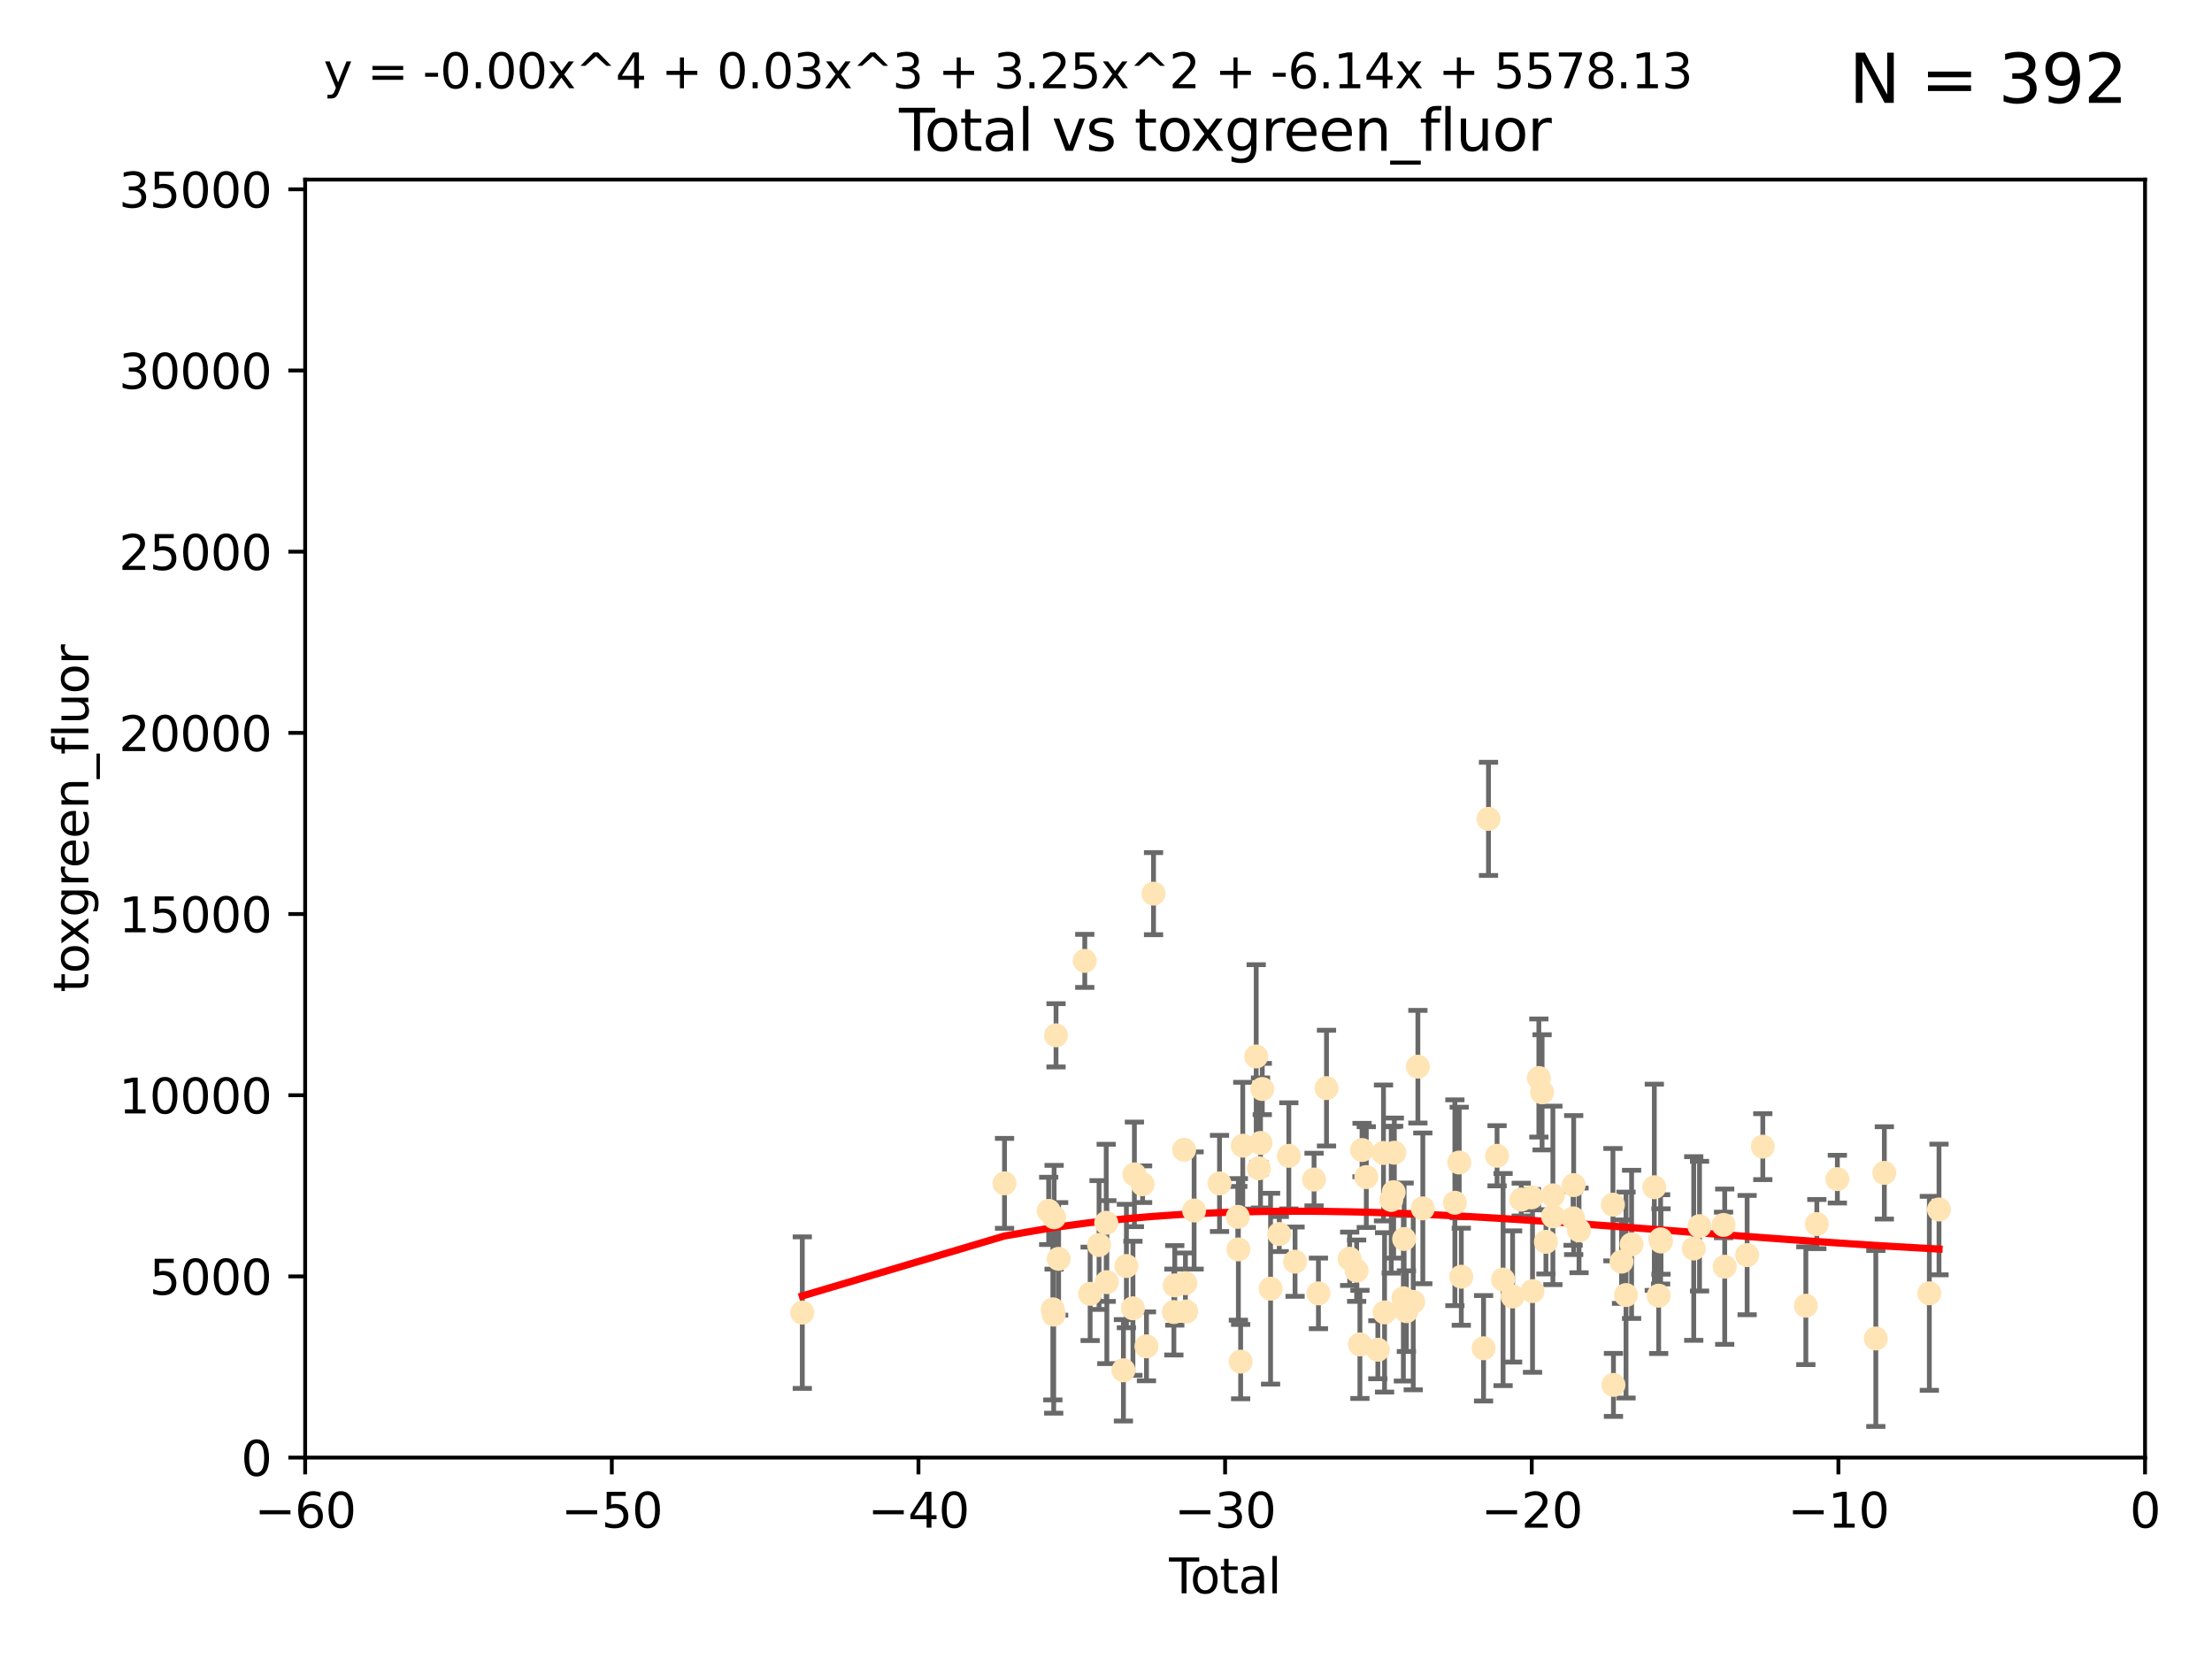 <?xml version="1.0" encoding="utf-8" standalone="no"?>
<!DOCTYPE svg PUBLIC "-//W3C//DTD SVG 1.1//EN"
  "http://www.w3.org/Graphics/SVG/1.1/DTD/svg11.dtd">
<svg xmlns:xlink="http://www.w3.org/1999/xlink" width="460.8pt" height="345.6pt" viewBox="0 0 460.8 345.6" xmlns="http://www.w3.org/2000/svg" version="1.1">
 <defs>
  <style type="text/css">*{stroke-linejoin: round; stroke-linecap: butt}</style>
 </defs>
 <g id="figure_1">
  <g id="patch_1">
   <path d="M 0 345.6 
L 460.8 345.6 
L 460.8 0 
L 0 0 
z
" style="fill: #ffffff"/>
  </g>
  <g id="axes_1">
   <g id="patch_2">
    <path d="M 63.571 303.64 
L 446.85 303.64 
L 446.85 37.411 
L 63.571 37.411 
z
" style="fill: #ffffff"/>
   </g>
   <g id="PathCollection_1">
    <defs>
     <path id="m9b5e939c60" d="M 0 1.118 
C 0.297 1.118 0.581 1 0.791 0.791 
C 1 0.581 1.118 0.297 1.118 0 
C 1.118 -0.297 1 -0.581 0.791 -0.791 
C 0.581 -1 0.297 -1.118 0 -1.118 
C -0.297 -1.118 -0.581 -1 -0.791 -0.791 
C -1 -0.581 -1.118 -0.297 -1.118 0 
C -1.118 0.297 -1 0.581 -0.791 0.791 
C -0.581 1 -0.297 1.118 0 1.118 
z
" style="stroke: #ffe4b5"/>
    </defs>
    <g clip-path="url(#p0c0f93df3f)">
     <use xlink:href="#m9b5e939c60" x="167.135" y="273.445" style="fill: #ffe4b5; stroke: #ffe4b5"/>
     <use xlink:href="#m9b5e939c60" x="209.262" y="246.513" style="fill: #ffe4b5; stroke: #ffe4b5"/>
     <use xlink:href="#m9b5e939c60" x="218.459" y="252.25" style="fill: #ffe4b5; stroke: #ffe4b5"/>
     <use xlink:href="#m9b5e939c60" x="219.325" y="272.755" style="fill: #ffe4b5; stroke: #ffe4b5"/>
     <use xlink:href="#m9b5e939c60" x="219.506" y="273.86" style="fill: #ffe4b5; stroke: #ffe4b5"/>
     <use xlink:href="#m9b5e939c60" x="219.592" y="253.578" style="fill: #ffe4b5; stroke: #ffe4b5"/>
     <use xlink:href="#m9b5e939c60" x="219.992" y="215.675" style="fill: #ffe4b5; stroke: #ffe4b5"/>
     <use xlink:href="#m9b5e939c60" x="220.533" y="262.242" style="fill: #ffe4b5; stroke: #ffe4b5"/>
     <use xlink:href="#m9b5e939c60" x="225.978" y="200.169" style="fill: #ffe4b5; stroke: #ffe4b5"/>
     <use xlink:href="#m9b5e939c60" x="227.096" y="269.528" style="fill: #ffe4b5; stroke: #ffe4b5"/>
     <use xlink:href="#m9b5e939c60" x="228.953" y="259.36" style="fill: #ffe4b5; stroke: #ffe4b5"/>
     <use xlink:href="#m9b5e939c60" x="230.446" y="254.736" style="fill: #ffe4b5; stroke: #ffe4b5"/>
     <use xlink:href="#m9b5e939c60" x="230.575" y="267.094" style="fill: #ffe4b5; stroke: #ffe4b5"/>
     <use xlink:href="#m9b5e939c60" x="234.029" y="285.458" style="fill: #ffe4b5; stroke: #ffe4b5"/>
     <use xlink:href="#m9b5e939c60" x="234.653" y="263.735" style="fill: #ffe4b5; stroke: #ffe4b5"/>
     <use xlink:href="#m9b5e939c60" x="236.012" y="272.539" style="fill: #ffe4b5; stroke: #ffe4b5"/>
     <use xlink:href="#m9b5e939c60" x="236.318" y="244.641" style="fill: #ffe4b5; stroke: #ffe4b5"/>
     <use xlink:href="#m9b5e939c60" x="238.024" y="246.695" style="fill: #ffe4b5; stroke: #ffe4b5"/>
     <use xlink:href="#m9b5e939c60" x="238.828" y="280.47" style="fill: #ffe4b5; stroke: #ffe4b5"/>
     <use xlink:href="#m9b5e939c60" x="240.302" y="186.164" style="fill: #ffe4b5; stroke: #ffe4b5"/>
     <use xlink:href="#m9b5e939c60" x="244.54" y="273.321" style="fill: #ffe4b5; stroke: #ffe4b5"/>
     <use xlink:href="#m9b5e939c60" x="244.728" y="267.766" style="fill: #ffe4b5; stroke: #ffe4b5"/>
     <use xlink:href="#m9b5e939c60" x="246.672" y="239.511" style="fill: #ffe4b5; stroke: #ffe4b5"/>
     <use xlink:href="#m9b5e939c60" x="246.946" y="267.311" style="fill: #ffe4b5; stroke: #ffe4b5"/>
     <use xlink:href="#m9b5e939c60" x="247.098" y="273.203" style="fill: #ffe4b5; stroke: #ffe4b5"/>
     <use xlink:href="#m9b5e939c60" x="248.756" y="252.168" style="fill: #ffe4b5; stroke: #ffe4b5"/>
     <use xlink:href="#m9b5e939c60" x="254.048" y="246.526" style="fill: #ffe4b5; stroke: #ffe4b5"/>
     <use xlink:href="#m9b5e939c60" x="257.859" y="253.493" style="fill: #ffe4b5; stroke: #ffe4b5"/>
     <use xlink:href="#m9b5e939c60" x="257.977" y="260.273" style="fill: #ffe4b5; stroke: #ffe4b5"/>
     <use xlink:href="#m9b5e939c60" x="258.449" y="283.653" style="fill: #ffe4b5; stroke: #ffe4b5"/>
     <use xlink:href="#m9b5e939c60" x="258.89" y="238.667" style="fill: #ffe4b5; stroke: #ffe4b5"/>
     <use xlink:href="#m9b5e939c60" x="261.69" y="220.081" style="fill: #ffe4b5; stroke: #ffe4b5"/>
     <use xlink:href="#m9b5e939c60" x="262.235" y="243.37" style="fill: #ffe4b5; stroke: #ffe4b5"/>
     <use xlink:href="#m9b5e939c60" x="262.587" y="238.096" style="fill: #ffe4b5; stroke: #ffe4b5"/>
     <use xlink:href="#m9b5e939c60" x="262.955" y="226.862" style="fill: #ffe4b5; stroke: #ffe4b5"/>
     <use xlink:href="#m9b5e939c60" x="264.684" y="268.456" style="fill: #ffe4b5; stroke: #ffe4b5"/>
     <use xlink:href="#m9b5e939c60" x="266.498" y="257.071" style="fill: #ffe4b5; stroke: #ffe4b5"/>
     <use xlink:href="#m9b5e939c60" x="268.486" y="240.784" style="fill: #ffe4b5; stroke: #ffe4b5"/>
     <use xlink:href="#m9b5e939c60" x="269.785" y="262.829" style="fill: #ffe4b5; stroke: #ffe4b5"/>
     <use xlink:href="#m9b5e939c60" x="273.742" y="245.717" style="fill: #ffe4b5; stroke: #ffe4b5"/>
     <use xlink:href="#m9b5e939c60" x="274.655" y="269.434" style="fill: #ffe4b5; stroke: #ffe4b5"/>
     <use xlink:href="#m9b5e939c60" x="276.336" y="226.673" style="fill: #ffe4b5; stroke: #ffe4b5"/>
     <use xlink:href="#m9b5e939c60" x="281.162" y="262.226" style="fill: #ffe4b5; stroke: #ffe4b5"/>
     <use xlink:href="#m9b5e939c60" x="282.616" y="264.709" style="fill: #ffe4b5; stroke: #ffe4b5"/>
     <use xlink:href="#m9b5e939c60" x="283.297" y="280.06" style="fill: #ffe4b5; stroke: #ffe4b5"/>
     <use xlink:href="#m9b5e939c60" x="283.737" y="239.57" style="fill: #ffe4b5; stroke: #ffe4b5"/>
     <use xlink:href="#m9b5e939c60" x="284.624" y="245.207" style="fill: #ffe4b5; stroke: #ffe4b5"/>
     <use xlink:href="#m9b5e939c60" x="287.03" y="281.173" style="fill: #ffe4b5; stroke: #ffe4b5"/>
     <use xlink:href="#m9b5e939c60" x="288.206" y="240.184" style="fill: #ffe4b5; stroke: #ffe4b5"/>
     <use xlink:href="#m9b5e939c60" x="288.428" y="273.394" style="fill: #ffe4b5; stroke: #ffe4b5"/>
     <use xlink:href="#m9b5e939c60" x="289.819" y="249.966" style="fill: #ffe4b5; stroke: #ffe4b5"/>
     <use xlink:href="#m9b5e939c60" x="290.322" y="248.35" style="fill: #ffe4b5; stroke: #ffe4b5"/>
     <use xlink:href="#m9b5e939c60" x="290.468" y="240.133" style="fill: #ffe4b5; stroke: #ffe4b5"/>
     <use xlink:href="#m9b5e939c60" x="292.351" y="270.448" style="fill: #ffe4b5; stroke: #ffe4b5"/>
     <use xlink:href="#m9b5e939c60" x="292.507" y="258.105" style="fill: #ffe4b5; stroke: #ffe4b5"/>
     <use xlink:href="#m9b5e939c60" x="292.98" y="273.135" style="fill: #ffe4b5; stroke: #ffe4b5"/>
     <use xlink:href="#m9b5e939c60" x="294.402" y="271.201" style="fill: #ffe4b5; stroke: #ffe4b5"/>
     <use xlink:href="#m9b5e939c60" x="295.371" y="222.211" style="fill: #ffe4b5; stroke: #ffe4b5"/>
     <use xlink:href="#m9b5e939c60" x="296.398" y="251.723" style="fill: #ffe4b5; stroke: #ffe4b5"/>
     <use xlink:href="#m9b5e939c60" x="303.08" y="250.554" style="fill: #ffe4b5; stroke: #ffe4b5"/>
     <use xlink:href="#m9b5e939c60" x="303.984" y="242.174" style="fill: #ffe4b5; stroke: #ffe4b5"/>
     <use xlink:href="#m9b5e939c60" x="304.415" y="265.964" style="fill: #ffe4b5; stroke: #ffe4b5"/>
     <use xlink:href="#m9b5e939c60" x="309.054" y="280.87" style="fill: #ffe4b5; stroke: #ffe4b5"/>
     <use xlink:href="#m9b5e939c60" x="310.079" y="170.586" style="fill: #ffe4b5; stroke: #ffe4b5"/>
     <use xlink:href="#m9b5e939c60" x="311.864" y="240.771" style="fill: #ffe4b5; stroke: #ffe4b5"/>
     <use xlink:href="#m9b5e939c60" x="313.12" y="266.559" style="fill: #ffe4b5; stroke: #ffe4b5"/>
     <use xlink:href="#m9b5e939c60" x="315.104" y="270.076" style="fill: #ffe4b5; stroke: #ffe4b5"/>
     <use xlink:href="#m9b5e939c60" x="316.901" y="249.896" style="fill: #ffe4b5; stroke: #ffe4b5"/>
     <use xlink:href="#m9b5e939c60" x="319.028" y="249.439" style="fill: #ffe4b5; stroke: #ffe4b5"/>
     <use xlink:href="#m9b5e939c60" x="319.253" y="268.96" style="fill: #ffe4b5; stroke: #ffe4b5"/>
     <use xlink:href="#m9b5e939c60" x="320.574" y="224.57" style="fill: #ffe4b5; stroke: #ffe4b5"/>
     <use xlink:href="#m9b5e939c60" x="321.245" y="227.553" style="fill: #ffe4b5; stroke: #ffe4b5"/>
     <use xlink:href="#m9b5e939c60" x="322.045" y="258.701" style="fill: #ffe4b5; stroke: #ffe4b5"/>
     <use xlink:href="#m9b5e939c60" x="323.494" y="249.018" style="fill: #ffe4b5; stroke: #ffe4b5"/>
     <use xlink:href="#m9b5e939c60" x="323.526" y="253.376" style="fill: #ffe4b5; stroke: #ffe4b5"/>
     <use xlink:href="#m9b5e939c60" x="327.707" y="253.804" style="fill: #ffe4b5; stroke: #ffe4b5"/>
     <use xlink:href="#m9b5e939c60" x="327.826" y="246.875" style="fill: #ffe4b5; stroke: #ffe4b5"/>
     <use xlink:href="#m9b5e939c60" x="328.943" y="256.316" style="fill: #ffe4b5; stroke: #ffe4b5"/>
     <use xlink:href="#m9b5e939c60" x="336.006" y="250.957" style="fill: #ffe4b5; stroke: #ffe4b5"/>
     <use xlink:href="#m9b5e939c60" x="336.111" y="288.497" style="fill: #ffe4b5; stroke: #ffe4b5"/>
     <use xlink:href="#m9b5e939c60" x="337.793" y="262.825" style="fill: #ffe4b5; stroke: #ffe4b5"/>
     <use xlink:href="#m9b5e939c60" x="338.73" y="269.782" style="fill: #ffe4b5; stroke: #ffe4b5"/>
     <use xlink:href="#m9b5e939c60" x="339.892" y="259.223" style="fill: #ffe4b5; stroke: #ffe4b5"/>
     <use xlink:href="#m9b5e939c60" x="344.626" y="247.324" style="fill: #ffe4b5; stroke: #ffe4b5"/>
     <use xlink:href="#m9b5e939c60" x="345.532" y="269.911" style="fill: #ffe4b5; stroke: #ffe4b5"/>
     <use xlink:href="#m9b5e939c60" x="345.935" y="258.18" style="fill: #ffe4b5; stroke: #ffe4b5"/>
     <use xlink:href="#m9b5e939c60" x="346.011" y="258.627" style="fill: #ffe4b5; stroke: #ffe4b5"/>
     <use xlink:href="#m9b5e939c60" x="352.836" y="260.087" style="fill: #ffe4b5; stroke: #ffe4b5"/>
     <use xlink:href="#m9b5e939c60" x="354.043" y="255.432" style="fill: #ffe4b5; stroke: #ffe4b5"/>
     <use xlink:href="#m9b5e939c60" x="359.047" y="255.174" style="fill: #ffe4b5; stroke: #ffe4b5"/>
     <use xlink:href="#m9b5e939c60" x="359.288" y="263.875" style="fill: #ffe4b5; stroke: #ffe4b5"/>
     <use xlink:href="#m9b5e939c60" x="363.958" y="261.461" style="fill: #ffe4b5; stroke: #ffe4b5"/>
     <use xlink:href="#m9b5e939c60" x="367.224" y="238.868" style="fill: #ffe4b5; stroke: #ffe4b5"/>
     <use xlink:href="#m9b5e939c60" x="376.19" y="272.002" style="fill: #ffe4b5; stroke: #ffe4b5"/>
     <use xlink:href="#m9b5e939c60" x="378.479" y="254.995" style="fill: #ffe4b5; stroke: #ffe4b5"/>
     <use xlink:href="#m9b5e939c60" x="382.756" y="245.636" style="fill: #ffe4b5; stroke: #ffe4b5"/>
     <use xlink:href="#m9b5e939c60" x="390.768" y="278.834" style="fill: #ffe4b5; stroke: #ffe4b5"/>
     <use xlink:href="#m9b5e939c60" x="392.543" y="244.334" style="fill: #ffe4b5; stroke: #ffe4b5"/>
     <use xlink:href="#m9b5e939c60" x="401.916" y="269.418" style="fill: #ffe4b5; stroke: #ffe4b5"/>
     <use xlink:href="#m9b5e939c60" x="403.931" y="251.956" style="fill: #ffe4b5; stroke: #ffe4b5"/>
    </g>
   </g>
   <g id="matplotlib.axis_1">
    <g id="xtick_1">
     <g id="line2d_1">
      <defs>
       <path id="m9ab571c8a4" d="M 0 0 
L 0 3.5 
" style="stroke: #000000; stroke-width: 0.8"/>
      </defs>
      <g>
       <use xlink:href="#m9ab571c8a4" x="63.571" y="303.64" style="stroke: #000000; stroke-width: 0.8"/>
      </g>
     </g>
     <g id="text_1">
      <!-- −60 -->
      <g transform="translate(53.019 318.238)scale(0.1 -0.1)">
       <defs>
        <path id="DejaVuSans-2212" d="M 678 2272 
L 4684 2272 
L 4684 1741 
L 678 1741 
L 678 2272 
z
" transform="scale(0.016)"/>
        <path id="DejaVuSans-36" d="M 2113 2584 
Q 1688 2584 1439 2293 
Q 1191 2003 1191 1497 
Q 1191 994 1439 701 
Q 1688 409 2113 409 
Q 2538 409 2786 701 
Q 3034 994 3034 1497 
Q 3034 2003 2786 2293 
Q 2538 2584 2113 2584 
z
M 3366 4563 
L 3366 3988 
Q 3128 4100 2886 4159 
Q 2644 4219 2406 4219 
Q 1781 4219 1451 3797 
Q 1122 3375 1075 2522 
Q 1259 2794 1537 2939 
Q 1816 3084 2150 3084 
Q 2853 3084 3261 2657 
Q 3669 2231 3669 1497 
Q 3669 778 3244 343 
Q 2819 -91 2113 -91 
Q 1303 -91 875 529 
Q 447 1150 447 2328 
Q 447 3434 972 4092 
Q 1497 4750 2381 4750 
Q 2619 4750 2861 4703 
Q 3103 4656 3366 4563 
z
" transform="scale(0.016)"/>
        <path id="DejaVuSans-30" d="M 2034 4250 
Q 1547 4250 1301 3770 
Q 1056 3291 1056 2328 
Q 1056 1369 1301 889 
Q 1547 409 2034 409 
Q 2525 409 2770 889 
Q 3016 1369 3016 2328 
Q 3016 3291 2770 3770 
Q 2525 4250 2034 4250 
z
M 2034 4750 
Q 2819 4750 3233 4129 
Q 3647 3509 3647 2328 
Q 3647 1150 3233 529 
Q 2819 -91 2034 -91 
Q 1250 -91 836 529 
Q 422 1150 422 2328 
Q 422 3509 836 4129 
Q 1250 4750 2034 4750 
z
" transform="scale(0.016)"/>
       </defs>
       <use xlink:href="#DejaVuSans-2212"/>
       <use xlink:href="#DejaVuSans-36" x="83.789"/>
       <use xlink:href="#DejaVuSans-30" x="147.412"/>
      </g>
     </g>
    </g>
    <g id="xtick_2">
     <g id="line2d_2">
      <g>
       <use xlink:href="#m9ab571c8a4" x="127.451" y="303.64" style="stroke: #000000; stroke-width: 0.8"/>
      </g>
     </g>
     <g id="text_2">
      <!-- −50 -->
      <g transform="translate(116.899 318.238)scale(0.1 -0.1)">
       <defs>
        <path id="DejaVuSans-35" d="M 691 4666 
L 3169 4666 
L 3169 4134 
L 1269 4134 
L 1269 2991 
Q 1406 3038 1543 3061 
Q 1681 3084 1819 3084 
Q 2600 3084 3056 2656 
Q 3513 2228 3513 1497 
Q 3513 744 3044 326 
Q 2575 -91 1722 -91 
Q 1428 -91 1123 -41 
Q 819 9 494 109 
L 494 744 
Q 775 591 1075 516 
Q 1375 441 1709 441 
Q 2250 441 2565 725 
Q 2881 1009 2881 1497 
Q 2881 1984 2565 2268 
Q 2250 2553 1709 2553 
Q 1456 2553 1204 2497 
Q 953 2441 691 2322 
L 691 4666 
z
" transform="scale(0.016)"/>
       </defs>
       <use xlink:href="#DejaVuSans-2212"/>
       <use xlink:href="#DejaVuSans-35" x="83.789"/>
       <use xlink:href="#DejaVuSans-30" x="147.412"/>
      </g>
     </g>
    </g>
    <g id="xtick_3">
     <g id="line2d_3">
      <g>
       <use xlink:href="#m9ab571c8a4" x="191.331" y="303.64" style="stroke: #000000; stroke-width: 0.8"/>
      </g>
     </g>
     <g id="text_3">
      <!-- −40 -->
      <g transform="translate(180.778 318.238)scale(0.1 -0.1)">
       <defs>
        <path id="DejaVuSans-34" d="M 2419 4116 
L 825 1625 
L 2419 1625 
L 2419 4116 
z
M 2253 4666 
L 3047 4666 
L 3047 1625 
L 3713 1625 
L 3713 1100 
L 3047 1100 
L 3047 0 
L 2419 0 
L 2419 1100 
L 313 1100 
L 313 1709 
L 2253 4666 
z
" transform="scale(0.016)"/>
       </defs>
       <use xlink:href="#DejaVuSans-2212"/>
       <use xlink:href="#DejaVuSans-34" x="83.789"/>
       <use xlink:href="#DejaVuSans-30" x="147.412"/>
      </g>
     </g>
    </g>
    <g id="xtick_4">
     <g id="line2d_4">
      <g>
       <use xlink:href="#m9ab571c8a4" x="255.211" y="303.64" style="stroke: #000000; stroke-width: 0.8"/>
      </g>
     </g>
     <g id="text_4">
      <!-- −30 -->
      <g transform="translate(244.658 318.238)scale(0.1 -0.1)">
       <defs>
        <path id="DejaVuSans-33" d="M 2597 2516 
Q 3050 2419 3304 2112 
Q 3559 1806 3559 1356 
Q 3559 666 3084 287 
Q 2609 -91 1734 -91 
Q 1441 -91 1130 -33 
Q 819 25 488 141 
L 488 750 
Q 750 597 1062 519 
Q 1375 441 1716 441 
Q 2309 441 2620 675 
Q 2931 909 2931 1356 
Q 2931 1769 2642 2001 
Q 2353 2234 1838 2234 
L 1294 2234 
L 1294 2753 
L 1863 2753 
Q 2328 2753 2575 2939 
Q 2822 3125 2822 3475 
Q 2822 3834 2567 4026 
Q 2313 4219 1838 4219 
Q 1578 4219 1281 4162 
Q 984 4106 628 3988 
L 628 4550 
Q 988 4650 1302 4700 
Q 1616 4750 1894 4750 
Q 2613 4750 3031 4423 
Q 3450 4097 3450 3541 
Q 3450 3153 3228 2886 
Q 3006 2619 2597 2516 
z
" transform="scale(0.016)"/>
       </defs>
       <use xlink:href="#DejaVuSans-2212"/>
       <use xlink:href="#DejaVuSans-33" x="83.789"/>
       <use xlink:href="#DejaVuSans-30" x="147.412"/>
      </g>
     </g>
    </g>
    <g id="xtick_5">
     <g id="line2d_5">
      <g>
       <use xlink:href="#m9ab571c8a4" x="319.09" y="303.64" style="stroke: #000000; stroke-width: 0.8"/>
      </g>
     </g>
     <g id="text_5">
      <!-- −20 -->
      <g transform="translate(308.538 318.238)scale(0.1 -0.1)">
       <defs>
        <path id="DejaVuSans-32" d="M 1228 531 
L 3431 531 
L 3431 0 
L 469 0 
L 469 531 
Q 828 903 1448 1529 
Q 2069 2156 2228 2338 
Q 2531 2678 2651 2914 
Q 2772 3150 2772 3378 
Q 2772 3750 2511 3984 
Q 2250 4219 1831 4219 
Q 1534 4219 1204 4116 
Q 875 4013 500 3803 
L 500 4441 
Q 881 4594 1212 4672 
Q 1544 4750 1819 4750 
Q 2544 4750 2975 4387 
Q 3406 4025 3406 3419 
Q 3406 3131 3298 2873 
Q 3191 2616 2906 2266 
Q 2828 2175 2409 1742 
Q 1991 1309 1228 531 
z
" transform="scale(0.016)"/>
       </defs>
       <use xlink:href="#DejaVuSans-2212"/>
       <use xlink:href="#DejaVuSans-32" x="83.789"/>
       <use xlink:href="#DejaVuSans-30" x="147.412"/>
      </g>
     </g>
    </g>
    <g id="xtick_6">
     <g id="line2d_6">
      <g>
       <use xlink:href="#m9ab571c8a4" x="382.97" y="303.64" style="stroke: #000000; stroke-width: 0.8"/>
      </g>
     </g>
     <g id="text_6">
      <!-- −10 -->
      <g transform="translate(372.418 318.238)scale(0.1 -0.1)">
       <defs>
        <path id="DejaVuSans-31" d="M 794 531 
L 1825 531 
L 1825 4091 
L 703 3866 
L 703 4441 
L 1819 4666 
L 2450 4666 
L 2450 531 
L 3481 531 
L 3481 0 
L 794 0 
L 794 531 
z
" transform="scale(0.016)"/>
       </defs>
       <use xlink:href="#DejaVuSans-2212"/>
       <use xlink:href="#DejaVuSans-31" x="83.789"/>
       <use xlink:href="#DejaVuSans-30" x="147.412"/>
      </g>
     </g>
    </g>
    <g id="xtick_7">
     <g id="line2d_7">
      <g>
       <use xlink:href="#m9ab571c8a4" x="446.85" y="303.64" style="stroke: #000000; stroke-width: 0.8"/>
      </g>
     </g>
     <g id="text_7">
      <!-- 0 -->
      <g transform="translate(443.669 318.238)scale(0.1 -0.1)">
       <use xlink:href="#DejaVuSans-30"/>
      </g>
     </g>
    </g>
    <g id="text_8">
     <!-- Total -->
     <g transform="translate(243.534 331.917)scale(0.1 -0.1)">
      <defs>
       <path id="DejaVuSans-54" d="M -19 4666 
L 3928 4666 
L 3928 4134 
L 2272 4134 
L 2272 0 
L 1638 0 
L 1638 4134 
L -19 4134 
L -19 4666 
z
" transform="scale(0.016)"/>
       <path id="DejaVuSans-6f" d="M 1959 3097 
Q 1497 3097 1228 2736 
Q 959 2375 959 1747 
Q 959 1119 1226 758 
Q 1494 397 1959 397 
Q 2419 397 2687 759 
Q 2956 1122 2956 1747 
Q 2956 2369 2687 2733 
Q 2419 3097 1959 3097 
z
M 1959 3584 
Q 2709 3584 3137 3096 
Q 3566 2609 3566 1747 
Q 3566 888 3137 398 
Q 2709 -91 1959 -91 
Q 1206 -91 779 398 
Q 353 888 353 1747 
Q 353 2609 779 3096 
Q 1206 3584 1959 3584 
z
" transform="scale(0.016)"/>
       <path id="DejaVuSans-74" d="M 1172 4494 
L 1172 3500 
L 2356 3500 
L 2356 3053 
L 1172 3053 
L 1172 1153 
Q 1172 725 1289 603 
Q 1406 481 1766 481 
L 2356 481 
L 2356 0 
L 1766 0 
Q 1100 0 847 248 
Q 594 497 594 1153 
L 594 3053 
L 172 3053 
L 172 3500 
L 594 3500 
L 594 4494 
L 1172 4494 
z
" transform="scale(0.016)"/>
       <path id="DejaVuSans-61" d="M 2194 1759 
Q 1497 1759 1228 1600 
Q 959 1441 959 1056 
Q 959 750 1161 570 
Q 1363 391 1709 391 
Q 2188 391 2477 730 
Q 2766 1069 2766 1631 
L 2766 1759 
L 2194 1759 
z
M 3341 1997 
L 3341 0 
L 2766 0 
L 2766 531 
Q 2569 213 2275 61 
Q 1981 -91 1556 -91 
Q 1019 -91 701 211 
Q 384 513 384 1019 
Q 384 1609 779 1909 
Q 1175 2209 1959 2209 
L 2766 2209 
L 2766 2266 
Q 2766 2663 2505 2880 
Q 2244 3097 1772 3097 
Q 1472 3097 1187 3025 
Q 903 2953 641 2809 
L 641 3341 
Q 956 3463 1253 3523 
Q 1550 3584 1831 3584 
Q 2591 3584 2966 3190 
Q 3341 2797 3341 1997 
z
" transform="scale(0.016)"/>
       <path id="DejaVuSans-6c" d="M 603 4863 
L 1178 4863 
L 1178 0 
L 603 0 
L 603 4863 
z
" transform="scale(0.016)"/>
      </defs>
      <use xlink:href="#DejaVuSans-54"/>
      <use xlink:href="#DejaVuSans-6f" x="44.084"/>
      <use xlink:href="#DejaVuSans-74" x="105.266"/>
      <use xlink:href="#DejaVuSans-61" x="144.475"/>
      <use xlink:href="#DejaVuSans-6c" x="205.754"/>
     </g>
    </g>
   </g>
   <g id="matplotlib.axis_2">
    <g id="ytick_1">
     <g id="line2d_8">
      <defs>
       <path id="m4e3e8decfb" d="M 0 0 
L -3.5 0 
" style="stroke: #000000; stroke-width: 0.8"/>
      </defs>
      <g>
       <use xlink:href="#m4e3e8decfb" x="63.571" y="303.64" style="stroke: #000000; stroke-width: 0.8"/>
      </g>
     </g>
     <g id="text_9">
      <!-- 0 -->
      <g transform="translate(50.209 307.439)scale(0.1 -0.1)">
       <use xlink:href="#DejaVuSans-30"/>
      </g>
     </g>
    </g>
    <g id="ytick_2">
     <g id="line2d_9">
      <g>
       <use xlink:href="#m4e3e8decfb" x="63.571" y="265.897" style="stroke: #000000; stroke-width: 0.8"/>
      </g>
     </g>
     <g id="text_10">
      <!-- 5000 -->
      <g transform="translate(31.121 269.696)scale(0.1 -0.1)">
       <use xlink:href="#DejaVuSans-35"/>
       <use xlink:href="#DejaVuSans-30" x="63.623"/>
       <use xlink:href="#DejaVuSans-30" x="127.246"/>
       <use xlink:href="#DejaVuSans-30" x="190.869"/>
      </g>
     </g>
    </g>
    <g id="ytick_3">
     <g id="line2d_10">
      <g>
       <use xlink:href="#m4e3e8decfb" x="63.571" y="228.154" style="stroke: #000000; stroke-width: 0.8"/>
      </g>
     </g>
     <g id="text_11">
      <!-- 10000 -->
      <g transform="translate(24.759 231.953)scale(0.1 -0.1)">
       <use xlink:href="#DejaVuSans-31"/>
       <use xlink:href="#DejaVuSans-30" x="63.623"/>
       <use xlink:href="#DejaVuSans-30" x="127.246"/>
       <use xlink:href="#DejaVuSans-30" x="190.869"/>
       <use xlink:href="#DejaVuSans-30" x="254.492"/>
      </g>
     </g>
    </g>
    <g id="ytick_4">
     <g id="line2d_11">
      <g>
       <use xlink:href="#m4e3e8decfb" x="63.571" y="190.411" style="stroke: #000000; stroke-width: 0.8"/>
      </g>
     </g>
     <g id="text_12">
      <!-- 15000 -->
      <g transform="translate(24.759 194.21)scale(0.1 -0.1)">
       <use xlink:href="#DejaVuSans-31"/>
       <use xlink:href="#DejaVuSans-35" x="63.623"/>
       <use xlink:href="#DejaVuSans-30" x="127.246"/>
       <use xlink:href="#DejaVuSans-30" x="190.869"/>
       <use xlink:href="#DejaVuSans-30" x="254.492"/>
      </g>
     </g>
    </g>
    <g id="ytick_5">
     <g id="line2d_12">
      <g>
       <use xlink:href="#m4e3e8decfb" x="63.571" y="152.668" style="stroke: #000000; stroke-width: 0.8"/>
      </g>
     </g>
     <g id="text_13">
      <!-- 20000 -->
      <g transform="translate(24.759 156.467)scale(0.1 -0.1)">
       <use xlink:href="#DejaVuSans-32"/>
       <use xlink:href="#DejaVuSans-30" x="63.623"/>
       <use xlink:href="#DejaVuSans-30" x="127.246"/>
       <use xlink:href="#DejaVuSans-30" x="190.869"/>
       <use xlink:href="#DejaVuSans-30" x="254.492"/>
      </g>
     </g>
    </g>
    <g id="ytick_6">
     <g id="line2d_13">
      <g>
       <use xlink:href="#m4e3e8decfb" x="63.571" y="114.925" style="stroke: #000000; stroke-width: 0.8"/>
      </g>
     </g>
     <g id="text_14">
      <!-- 25000 -->
      <g transform="translate(24.759 118.724)scale(0.1 -0.1)">
       <use xlink:href="#DejaVuSans-32"/>
       <use xlink:href="#DejaVuSans-35" x="63.623"/>
       <use xlink:href="#DejaVuSans-30" x="127.246"/>
       <use xlink:href="#DejaVuSans-30" x="190.869"/>
       <use xlink:href="#DejaVuSans-30" x="254.492"/>
      </g>
     </g>
    </g>
    <g id="ytick_7">
     <g id="line2d_14">
      <g>
       <use xlink:href="#m4e3e8decfb" x="63.571" y="77.181" style="stroke: #000000; stroke-width: 0.8"/>
      </g>
     </g>
     <g id="text_15">
      <!-- 30000 -->
      <g transform="translate(24.759 80.981)scale(0.1 -0.1)">
       <use xlink:href="#DejaVuSans-33"/>
       <use xlink:href="#DejaVuSans-30" x="63.623"/>
       <use xlink:href="#DejaVuSans-30" x="127.246"/>
       <use xlink:href="#DejaVuSans-30" x="190.869"/>
       <use xlink:href="#DejaVuSans-30" x="254.492"/>
      </g>
     </g>
    </g>
    <g id="ytick_8">
     <g id="line2d_15">
      <g>
       <use xlink:href="#m4e3e8decfb" x="63.571" y="39.438" style="stroke: #000000; stroke-width: 0.8"/>
      </g>
     </g>
     <g id="text_16">
      <!-- 35000 -->
      <g transform="translate(24.759 43.238)scale(0.1 -0.1)">
       <use xlink:href="#DejaVuSans-33"/>
       <use xlink:href="#DejaVuSans-35" x="63.623"/>
       <use xlink:href="#DejaVuSans-30" x="127.246"/>
       <use xlink:href="#DejaVuSans-30" x="190.869"/>
       <use xlink:href="#DejaVuSans-30" x="254.492"/>
      </g>
     </g>
    </g>
    <g id="text_17">
     <!-- toxgreen_fluor -->
     <g transform="translate(18.401 206.72)rotate(-90)scale(0.1 -0.1)">
      <defs>
       <path id="DejaVuSans-78" d="M 3513 3500 
L 2247 1797 
L 3578 0 
L 2900 0 
L 1881 1375 
L 863 0 
L 184 0 
L 1544 1831 
L 300 3500 
L 978 3500 
L 1906 2253 
L 2834 3500 
L 3513 3500 
z
" transform="scale(0.016)"/>
       <path id="DejaVuSans-67" d="M 2906 1791 
Q 2906 2416 2648 2759 
Q 2391 3103 1925 3103 
Q 1463 3103 1205 2759 
Q 947 2416 947 1791 
Q 947 1169 1205 825 
Q 1463 481 1925 481 
Q 2391 481 2648 825 
Q 2906 1169 2906 1791 
z
M 3481 434 
Q 3481 -459 3084 -895 
Q 2688 -1331 1869 -1331 
Q 1566 -1331 1297 -1286 
Q 1028 -1241 775 -1147 
L 775 -588 
Q 1028 -725 1275 -790 
Q 1522 -856 1778 -856 
Q 2344 -856 2625 -561 
Q 2906 -266 2906 331 
L 2906 616 
Q 2728 306 2450 153 
Q 2172 0 1784 0 
Q 1141 0 747 490 
Q 353 981 353 1791 
Q 353 2603 747 3093 
Q 1141 3584 1784 3584 
Q 2172 3584 2450 3431 
Q 2728 3278 2906 2969 
L 2906 3500 
L 3481 3500 
L 3481 434 
z
" transform="scale(0.016)"/>
       <path id="DejaVuSans-72" d="M 2631 2963 
Q 2534 3019 2420 3045 
Q 2306 3072 2169 3072 
Q 1681 3072 1420 2755 
Q 1159 2438 1159 1844 
L 1159 0 
L 581 0 
L 581 3500 
L 1159 3500 
L 1159 2956 
Q 1341 3275 1631 3429 
Q 1922 3584 2338 3584 
Q 2397 3584 2469 3576 
Q 2541 3569 2628 3553 
L 2631 2963 
z
" transform="scale(0.016)"/>
       <path id="DejaVuSans-65" d="M 3597 1894 
L 3597 1613 
L 953 1613 
Q 991 1019 1311 708 
Q 1631 397 2203 397 
Q 2534 397 2845 478 
Q 3156 559 3463 722 
L 3463 178 
Q 3153 47 2828 -22 
Q 2503 -91 2169 -91 
Q 1331 -91 842 396 
Q 353 884 353 1716 
Q 353 2575 817 3079 
Q 1281 3584 2069 3584 
Q 2775 3584 3186 3129 
Q 3597 2675 3597 1894 
z
M 3022 2063 
Q 3016 2534 2758 2815 
Q 2500 3097 2075 3097 
Q 1594 3097 1305 2825 
Q 1016 2553 972 2059 
L 3022 2063 
z
" transform="scale(0.016)"/>
       <path id="DejaVuSans-6e" d="M 3513 2113 
L 3513 0 
L 2938 0 
L 2938 2094 
Q 2938 2591 2744 2837 
Q 2550 3084 2163 3084 
Q 1697 3084 1428 2787 
Q 1159 2491 1159 1978 
L 1159 0 
L 581 0 
L 581 3500 
L 1159 3500 
L 1159 2956 
Q 1366 3272 1645 3428 
Q 1925 3584 2291 3584 
Q 2894 3584 3203 3211 
Q 3513 2838 3513 2113 
z
" transform="scale(0.016)"/>
       <path id="DejaVuSans-5f" d="M 3263 -1063 
L 3263 -1509 
L -63 -1509 
L -63 -1063 
L 3263 -1063 
z
" transform="scale(0.016)"/>
       <path id="DejaVuSans-66" d="M 2375 4863 
L 2375 4384 
L 1825 4384 
Q 1516 4384 1395 4259 
Q 1275 4134 1275 3809 
L 1275 3500 
L 2222 3500 
L 2222 3053 
L 1275 3053 
L 1275 0 
L 697 0 
L 697 3053 
L 147 3053 
L 147 3500 
L 697 3500 
L 697 3744 
Q 697 4328 969 4595 
Q 1241 4863 1831 4863 
L 2375 4863 
z
" transform="scale(0.016)"/>
       <path id="DejaVuSans-75" d="M 544 1381 
L 544 3500 
L 1119 3500 
L 1119 1403 
Q 1119 906 1312 657 
Q 1506 409 1894 409 
Q 2359 409 2629 706 
Q 2900 1003 2900 1516 
L 2900 3500 
L 3475 3500 
L 3475 0 
L 2900 0 
L 2900 538 
Q 2691 219 2414 64 
Q 2138 -91 1772 -91 
Q 1169 -91 856 284 
Q 544 659 544 1381 
z
M 1991 3584 
L 1991 3584 
z
" transform="scale(0.016)"/>
      </defs>
      <use xlink:href="#DejaVuSans-74"/>
      <use xlink:href="#DejaVuSans-6f" x="39.209"/>
      <use xlink:href="#DejaVuSans-78" x="97.266"/>
      <use xlink:href="#DejaVuSans-67" x="156.445"/>
      <use xlink:href="#DejaVuSans-72" x="219.922"/>
      <use xlink:href="#DejaVuSans-65" x="258.785"/>
      <use xlink:href="#DejaVuSans-65" x="320.309"/>
      <use xlink:href="#DejaVuSans-6e" x="381.832"/>
      <use xlink:href="#DejaVuSans-5f" x="445.211"/>
      <use xlink:href="#DejaVuSans-66" x="495.211"/>
      <use xlink:href="#DejaVuSans-6c" x="530.416"/>
      <use xlink:href="#DejaVuSans-75" x="558.199"/>
      <use xlink:href="#DejaVuSans-6f" x="621.578"/>
      <use xlink:href="#DejaVuSans-72" x="682.76"/>
     </g>
    </g>
   </g>
   <g id="LineCollection_1">
    <path d="M 167.135 289.227 
L 167.135 257.662 
" clip-path="url(#p0c0f93df3f)" style="fill: none; stroke: #696969"/>
    <path d="M 209.262 255.88 
L 209.262 237.147 
" clip-path="url(#p0c0f93df3f)" style="fill: none; stroke: #696969"/>
    <path d="M 218.459 259.258 
L 218.459 245.242 
" clip-path="url(#p0c0f93df3f)" style="fill: none; stroke: #696969"/>
    <path d="M 219.325 291.622 
L 219.325 253.889 
" clip-path="url(#p0c0f93df3f)" style="fill: none; stroke: #696969"/>
    <path d="M 219.506 294.386 
L 219.506 253.335 
" clip-path="url(#p0c0f93df3f)" style="fill: none; stroke: #696969"/>
    <path d="M 219.592 264.386 
L 219.592 242.77 
" clip-path="url(#p0c0f93df3f)" style="fill: none; stroke: #696969"/>
    <path d="M 219.992 222.264 
L 219.992 209.086 
" clip-path="url(#p0c0f93df3f)" style="fill: none; stroke: #696969"/>
    <path d="M 220.533 273.967 
L 220.533 250.518 
" clip-path="url(#p0c0f93df3f)" style="fill: none; stroke: #696969"/>
    <path d="M 225.978 205.695 
L 225.978 194.642 
" clip-path="url(#p0c0f93df3f)" style="fill: none; stroke: #696969"/>
    <path d="M 227.096 279.258 
L 227.096 259.799 
" clip-path="url(#p0c0f93df3f)" style="fill: none; stroke: #696969"/>
    <path d="M 228.953 272.775 
L 228.953 245.946 
" clip-path="url(#p0c0f93df3f)" style="fill: none; stroke: #696969"/>
    <path d="M 230.446 271.106 
L 230.446 238.366 
" clip-path="url(#p0c0f93df3f)" style="fill: none; stroke: #696969"/>
    <path d="M 230.575 284.07 
L 230.575 250.118 
" clip-path="url(#p0c0f93df3f)" style="fill: none; stroke: #696969"/>
    <path d="M 234.029 296.02 
L 234.029 274.895 
" clip-path="url(#p0c0f93df3f)" style="fill: none; stroke: #696969"/>
    <path d="M 234.653 276.59 
L 234.653 250.88 
" clip-path="url(#p0c0f93df3f)" style="fill: none; stroke: #696969"/>
    <path d="M 236.012 286.5 
L 236.012 258.578 
" clip-path="url(#p0c0f93df3f)" style="fill: none; stroke: #696969"/>
    <path d="M 236.318 255.534 
L 236.318 233.749 
" clip-path="url(#p0c0f93df3f)" style="fill: none; stroke: #696969"/>
    <path d="M 238.024 250.509 
L 238.024 242.881 
" clip-path="url(#p0c0f93df3f)" style="fill: none; stroke: #696969"/>
    <path d="M 238.828 287.647 
L 238.828 273.292 
" clip-path="url(#p0c0f93df3f)" style="fill: none; stroke: #696969"/>
    <path d="M 240.302 194.716 
L 240.302 177.611 
" clip-path="url(#p0c0f93df3f)" style="fill: none; stroke: #696969"/>
    <path d="M 244.54 282.266 
L 244.54 264.376 
" clip-path="url(#p0c0f93df3f)" style="fill: none; stroke: #696969"/>
    <path d="M 244.728 276.053 
L 244.728 259.479 
" clip-path="url(#p0c0f93df3f)" style="fill: none; stroke: #696969"/>
    <path d="M 246.672 239.932 
L 246.672 239.091 
" clip-path="url(#p0c0f93df3f)" style="fill: none; stroke: #696969"/>
    <path d="M 246.946 273.606 
L 246.946 261.015 
" clip-path="url(#p0c0f93df3f)" style="fill: none; stroke: #696969"/>
    <path d="M 247.098 274.163 
L 247.098 272.244 
" clip-path="url(#p0c0f93df3f)" style="fill: none; stroke: #696969"/>
    <path d="M 248.756 264.37 
L 248.756 239.965 
" clip-path="url(#p0c0f93df3f)" style="fill: none; stroke: #696969"/>
    <path d="M 254.048 256.54 
L 254.048 236.513 
" clip-path="url(#p0c0f93df3f)" style="fill: none; stroke: #696969"/>
    <path d="M 257.859 259.828 
L 257.859 247.157 
" clip-path="url(#p0c0f93df3f)" style="fill: none; stroke: #696969"/>
    <path d="M 257.977 275.019 
L 257.977 245.527 
" clip-path="url(#p0c0f93df3f)" style="fill: none; stroke: #696969"/>
    <path d="M 258.449 291.393 
L 258.449 275.912 
" clip-path="url(#p0c0f93df3f)" style="fill: none; stroke: #696969"/>
    <path d="M 258.89 251.868 
L 258.89 225.466 
" clip-path="url(#p0c0f93df3f)" style="fill: none; stroke: #696969"/>
    <path d="M 261.69 239.201 
L 261.69 200.961 
" clip-path="url(#p0c0f93df3f)" style="fill: none; stroke: #696969"/>
    <path d="M 262.235 244.507 
L 262.235 242.233 
" clip-path="url(#p0c0f93df3f)" style="fill: none; stroke: #696969"/>
    <path d="M 262.587 251.645 
L 262.587 224.547 
" clip-path="url(#p0c0f93df3f)" style="fill: none; stroke: #696969"/>
    <path d="M 262.955 232.203 
L 262.955 221.521 
" clip-path="url(#p0c0f93df3f)" style="fill: none; stroke: #696969"/>
    <path d="M 264.684 288.329 
L 264.684 248.582 
" clip-path="url(#p0c0f93df3f)" style="fill: none; stroke: #696969"/>
    <path d="M 266.498 260.724 
L 266.498 253.419 
" clip-path="url(#p0c0f93df3f)" style="fill: none; stroke: #696969"/>
    <path d="M 268.486 251.834 
L 268.486 229.733 
" clip-path="url(#p0c0f93df3f)" style="fill: none; stroke: #696969"/>
    <path d="M 269.785 270.051 
L 269.785 255.606 
" clip-path="url(#p0c0f93df3f)" style="fill: none; stroke: #696969"/>
    <path d="M 273.742 251.194 
L 273.742 240.24 
" clip-path="url(#p0c0f93df3f)" style="fill: none; stroke: #696969"/>
    <path d="M 274.655 276.785 
L 274.655 262.084 
" clip-path="url(#p0c0f93df3f)" style="fill: none; stroke: #696969"/>
    <path d="M 276.336 238.721 
L 276.336 214.624 
" clip-path="url(#p0c0f93df3f)" style="fill: none; stroke: #696969"/>
    <path d="M 281.162 267.782 
L 281.162 256.67 
" clip-path="url(#p0c0f93df3f)" style="fill: none; stroke: #696969"/>
    <path d="M 282.616 271.097 
L 282.616 258.32 
" clip-path="url(#p0c0f93df3f)" style="fill: none; stroke: #696969"/>
    <path d="M 283.297 291.322 
L 283.297 268.798 
" clip-path="url(#p0c0f93df3f)" style="fill: none; stroke: #696969"/>
    <path d="M 283.737 245.135 
L 283.737 234.004 
" clip-path="url(#p0c0f93df3f)" style="fill: none; stroke: #696969"/>
    <path d="M 284.624 255.702 
L 284.624 234.711 
" clip-path="url(#p0c0f93df3f)" style="fill: none; stroke: #696969"/>
    <path d="M 287.03 287.219 
L 287.03 275.127 
" clip-path="url(#p0c0f93df3f)" style="fill: none; stroke: #696969"/>
    <path d="M 288.206 254.343 
L 288.206 226.025 
" clip-path="url(#p0c0f93df3f)" style="fill: none; stroke: #696969"/>
    <path d="M 288.428 289.993 
L 288.428 256.796 
" clip-path="url(#p0c0f93df3f)" style="fill: none; stroke: #696969"/>
    <path d="M 289.819 265.213 
L 289.819 234.719 
" clip-path="url(#p0c0f93df3f)" style="fill: none; stroke: #696969"/>
    <path d="M 290.322 262.081 
L 290.322 234.618 
" clip-path="url(#p0c0f93df3f)" style="fill: none; stroke: #696969"/>
    <path d="M 290.468 247.36 
L 290.468 232.905 
" clip-path="url(#p0c0f93df3f)" style="fill: none; stroke: #696969"/>
    <path d="M 292.351 287.692 
L 292.351 253.204 
" clip-path="url(#p0c0f93df3f)" style="fill: none; stroke: #696969"/>
    <path d="M 292.507 269.761 
L 292.507 246.448 
" clip-path="url(#p0c0f93df3f)" style="fill: none; stroke: #696969"/>
    <path d="M 292.98 281.543 
L 292.98 264.728 
" clip-path="url(#p0c0f93df3f)" style="fill: none; stroke: #696969"/>
    <path d="M 294.402 289.525 
L 294.402 252.876 
" clip-path="url(#p0c0f93df3f)" style="fill: none; stroke: #696969"/>
    <path d="M 295.371 233.941 
L 295.371 210.481 
" clip-path="url(#p0c0f93df3f)" style="fill: none; stroke: #696969"/>
    <path d="M 296.398 267.424 
L 296.398 236.021 
" clip-path="url(#p0c0f93df3f)" style="fill: none; stroke: #696969"/>
    <path d="M 303.08 271.991 
L 303.08 229.116 
" clip-path="url(#p0c0f93df3f)" style="fill: none; stroke: #696969"/>
    <path d="M 303.984 253.697 
L 303.984 230.651 
" clip-path="url(#p0c0f93df3f)" style="fill: none; stroke: #696969"/>
    <path d="M 304.415 276.074 
L 304.415 255.853 
" clip-path="url(#p0c0f93df3f)" style="fill: none; stroke: #696969"/>
    <path d="M 309.054 291.854 
L 309.054 269.885 
" clip-path="url(#p0c0f93df3f)" style="fill: none; stroke: #696969"/>
    <path d="M 310.079 182.373 
L 310.079 158.798 
" clip-path="url(#p0c0f93df3f)" style="fill: none; stroke: #696969"/>
    <path d="M 311.864 247.039 
L 311.864 234.502 
" clip-path="url(#p0c0f93df3f)" style="fill: none; stroke: #696969"/>
    <path d="M 313.12 288.653 
L 313.12 244.465 
" clip-path="url(#p0c0f93df3f)" style="fill: none; stroke: #696969"/>
    <path d="M 315.104 283.741 
L 315.104 256.412 
" clip-path="url(#p0c0f93df3f)" style="fill: none; stroke: #696969"/>
    <path d="M 316.901 253.317 
L 316.901 246.475 
" clip-path="url(#p0c0f93df3f)" style="fill: none; stroke: #696969"/>
    <path d="M 319.028 251.082 
L 319.028 247.796 
" clip-path="url(#p0c0f93df3f)" style="fill: none; stroke: #696969"/>
    <path d="M 319.253 285.871 
L 319.253 252.049 
" clip-path="url(#p0c0f93df3f)" style="fill: none; stroke: #696969"/>
    <path d="M 320.574 236.869 
L 320.574 212.271 
" clip-path="url(#p0c0f93df3f)" style="fill: none; stroke: #696969"/>
    <path d="M 321.245 239.549 
L 321.245 215.557 
" clip-path="url(#p0c0f93df3f)" style="fill: none; stroke: #696969"/>
    <path d="M 322.045 265.387 
L 322.045 252.015 
" clip-path="url(#p0c0f93df3f)" style="fill: none; stroke: #696969"/>
    <path d="M 323.494 267.609 
L 323.494 230.427 
" clip-path="url(#p0c0f93df3f)" style="fill: none; stroke: #696969"/>
    <path d="M 323.526 254.397 
L 323.526 252.356 
" clip-path="url(#p0c0f93df3f)" style="fill: none; stroke: #696969"/>
    <path d="M 327.707 259.421 
L 327.707 248.188 
" clip-path="url(#p0c0f93df3f)" style="fill: none; stroke: #696969"/>
    <path d="M 327.826 261.349 
L 327.826 232.4 
" clip-path="url(#p0c0f93df3f)" style="fill: none; stroke: #696969"/>
    <path d="M 328.943 265.132 
L 328.943 247.5 
" clip-path="url(#p0c0f93df3f)" style="fill: none; stroke: #696969"/>
    <path d="M 336.006 262.66 
L 336.006 239.253 
" clip-path="url(#p0c0f93df3f)" style="fill: none; stroke: #696969"/>
    <path d="M 336.111 295.06 
L 336.111 281.934 
" clip-path="url(#p0c0f93df3f)" style="fill: none; stroke: #696969"/>
    <path d="M 337.793 271.514 
L 337.793 254.137 
" clip-path="url(#p0c0f93df3f)" style="fill: none; stroke: #696969"/>
    <path d="M 338.73 291.23 
L 338.73 248.334 
" clip-path="url(#p0c0f93df3f)" style="fill: none; stroke: #696969"/>
    <path d="M 339.892 274.655 
L 339.892 243.79 
" clip-path="url(#p0c0f93df3f)" style="fill: none; stroke: #696969"/>
    <path d="M 344.626 268.803 
L 344.626 225.846 
" clip-path="url(#p0c0f93df3f)" style="fill: none; stroke: #696969"/>
    <path d="M 345.532 281.961 
L 345.532 257.86 
" clip-path="url(#p0c0f93df3f)" style="fill: none; stroke: #696969"/>
    <path d="M 345.935 267.48 
L 345.935 248.88 
" clip-path="url(#p0c0f93df3f)" style="fill: none; stroke: #696969"/>
    <path d="M 346.011 265.443 
L 346.011 251.811 
" clip-path="url(#p0c0f93df3f)" style="fill: none; stroke: #696969"/>
    <path d="M 352.836 279.216 
L 352.836 240.957 
" clip-path="url(#p0c0f93df3f)" style="fill: none; stroke: #696969"/>
    <path d="M 354.043 268.944 
L 354.043 241.92 
" clip-path="url(#p0c0f93df3f)" style="fill: none; stroke: #696969"/>
    <path d="M 359.047 257.838 
L 359.047 252.509 
" clip-path="url(#p0c0f93df3f)" style="fill: none; stroke: #696969"/>
    <path d="M 359.288 280.052 
L 359.288 247.699 
" clip-path="url(#p0c0f93df3f)" style="fill: none; stroke: #696969"/>
    <path d="M 363.958 273.884 
L 363.958 249.038 
" clip-path="url(#p0c0f93df3f)" style="fill: none; stroke: #696969"/>
    <path d="M 367.224 245.736 
L 367.224 232 
" clip-path="url(#p0c0f93df3f)" style="fill: none; stroke: #696969"/>
    <path d="M 376.19 284.27 
L 376.19 259.734 
" clip-path="url(#p0c0f93df3f)" style="fill: none; stroke: #696969"/>
    <path d="M 378.479 260.116 
L 378.479 249.875 
" clip-path="url(#p0c0f93df3f)" style="fill: none; stroke: #696969"/>
    <path d="M 382.756 250.61 
L 382.756 240.663 
" clip-path="url(#p0c0f93df3f)" style="fill: none; stroke: #696969"/>
    <path d="M 390.768 297.155 
L 390.768 260.513 
" clip-path="url(#p0c0f93df3f)" style="fill: none; stroke: #696969"/>
    <path d="M 392.543 253.949 
L 392.543 234.719 
" clip-path="url(#p0c0f93df3f)" style="fill: none; stroke: #696969"/>
    <path d="M 401.916 289.62 
L 401.916 249.215 
" clip-path="url(#p0c0f93df3f)" style="fill: none; stroke: #696969"/>
    <path d="M 403.931 265.567 
L 403.931 238.345 
" clip-path="url(#p0c0f93df3f)" style="fill: none; stroke: #696969"/>
   </g>
   <g id="line2d_16">
    <defs>
     <path id="mb4c6a42d5f" d="M 2 0 
L -2 -0 
" style="stroke: #696969"/>
    </defs>
    <g clip-path="url(#p0c0f93df3f)">
     <use xlink:href="#mb4c6a42d5f" x="167.135" y="289.227" style="fill: #696969; stroke: #696969"/>
     <use xlink:href="#mb4c6a42d5f" x="209.262" y="255.88" style="fill: #696969; stroke: #696969"/>
     <use xlink:href="#mb4c6a42d5f" x="218.459" y="259.258" style="fill: #696969; stroke: #696969"/>
     <use xlink:href="#mb4c6a42d5f" x="219.325" y="291.622" style="fill: #696969; stroke: #696969"/>
     <use xlink:href="#mb4c6a42d5f" x="219.506" y="294.386" style="fill: #696969; stroke: #696969"/>
     <use xlink:href="#mb4c6a42d5f" x="219.592" y="264.386" style="fill: #696969; stroke: #696969"/>
     <use xlink:href="#mb4c6a42d5f" x="219.992" y="222.264" style="fill: #696969; stroke: #696969"/>
     <use xlink:href="#mb4c6a42d5f" x="220.533" y="273.967" style="fill: #696969; stroke: #696969"/>
     <use xlink:href="#mb4c6a42d5f" x="225.978" y="205.695" style="fill: #696969; stroke: #696969"/>
     <use xlink:href="#mb4c6a42d5f" x="227.096" y="279.258" style="fill: #696969; stroke: #696969"/>
     <use xlink:href="#mb4c6a42d5f" x="228.953" y="272.775" style="fill: #696969; stroke: #696969"/>
     <use xlink:href="#mb4c6a42d5f" x="230.446" y="271.106" style="fill: #696969; stroke: #696969"/>
     <use xlink:href="#mb4c6a42d5f" x="230.575" y="284.07" style="fill: #696969; stroke: #696969"/>
     <use xlink:href="#mb4c6a42d5f" x="234.029" y="296.02" style="fill: #696969; stroke: #696969"/>
     <use xlink:href="#mb4c6a42d5f" x="234.653" y="276.59" style="fill: #696969; stroke: #696969"/>
     <use xlink:href="#mb4c6a42d5f" x="236.012" y="286.5" style="fill: #696969; stroke: #696969"/>
     <use xlink:href="#mb4c6a42d5f" x="236.318" y="255.534" style="fill: #696969; stroke: #696969"/>
     <use xlink:href="#mb4c6a42d5f" x="238.024" y="250.509" style="fill: #696969; stroke: #696969"/>
     <use xlink:href="#mb4c6a42d5f" x="238.828" y="287.647" style="fill: #696969; stroke: #696969"/>
     <use xlink:href="#mb4c6a42d5f" x="240.302" y="194.716" style="fill: #696969; stroke: #696969"/>
     <use xlink:href="#mb4c6a42d5f" x="244.54" y="282.266" style="fill: #696969; stroke: #696969"/>
     <use xlink:href="#mb4c6a42d5f" x="244.728" y="276.053" style="fill: #696969; stroke: #696969"/>
     <use xlink:href="#mb4c6a42d5f" x="246.672" y="239.932" style="fill: #696969; stroke: #696969"/>
     <use xlink:href="#mb4c6a42d5f" x="246.946" y="273.606" style="fill: #696969; stroke: #696969"/>
     <use xlink:href="#mb4c6a42d5f" x="247.098" y="274.163" style="fill: #696969; stroke: #696969"/>
     <use xlink:href="#mb4c6a42d5f" x="248.756" y="264.37" style="fill: #696969; stroke: #696969"/>
     <use xlink:href="#mb4c6a42d5f" x="254.048" y="256.54" style="fill: #696969; stroke: #696969"/>
     <use xlink:href="#mb4c6a42d5f" x="257.859" y="259.828" style="fill: #696969; stroke: #696969"/>
     <use xlink:href="#mb4c6a42d5f" x="257.977" y="275.019" style="fill: #696969; stroke: #696969"/>
     <use xlink:href="#mb4c6a42d5f" x="258.449" y="291.393" style="fill: #696969; stroke: #696969"/>
     <use xlink:href="#mb4c6a42d5f" x="258.89" y="251.868" style="fill: #696969; stroke: #696969"/>
     <use xlink:href="#mb4c6a42d5f" x="261.69" y="239.201" style="fill: #696969; stroke: #696969"/>
     <use xlink:href="#mb4c6a42d5f" x="262.235" y="244.507" style="fill: #696969; stroke: #696969"/>
     <use xlink:href="#mb4c6a42d5f" x="262.587" y="251.645" style="fill: #696969; stroke: #696969"/>
     <use xlink:href="#mb4c6a42d5f" x="262.955" y="232.203" style="fill: #696969; stroke: #696969"/>
     <use xlink:href="#mb4c6a42d5f" x="264.684" y="288.329" style="fill: #696969; stroke: #696969"/>
     <use xlink:href="#mb4c6a42d5f" x="266.498" y="260.724" style="fill: #696969; stroke: #696969"/>
     <use xlink:href="#mb4c6a42d5f" x="268.486" y="251.834" style="fill: #696969; stroke: #696969"/>
     <use xlink:href="#mb4c6a42d5f" x="269.785" y="270.051" style="fill: #696969; stroke: #696969"/>
     <use xlink:href="#mb4c6a42d5f" x="273.742" y="251.194" style="fill: #696969; stroke: #696969"/>
     <use xlink:href="#mb4c6a42d5f" x="274.655" y="276.785" style="fill: #696969; stroke: #696969"/>
     <use xlink:href="#mb4c6a42d5f" x="276.336" y="238.721" style="fill: #696969; stroke: #696969"/>
     <use xlink:href="#mb4c6a42d5f" x="281.162" y="267.782" style="fill: #696969; stroke: #696969"/>
     <use xlink:href="#mb4c6a42d5f" x="282.616" y="271.097" style="fill: #696969; stroke: #696969"/>
     <use xlink:href="#mb4c6a42d5f" x="283.297" y="291.322" style="fill: #696969; stroke: #696969"/>
     <use xlink:href="#mb4c6a42d5f" x="283.737" y="245.135" style="fill: #696969; stroke: #696969"/>
     <use xlink:href="#mb4c6a42d5f" x="284.624" y="255.702" style="fill: #696969; stroke: #696969"/>
     <use xlink:href="#mb4c6a42d5f" x="287.03" y="287.219" style="fill: #696969; stroke: #696969"/>
     <use xlink:href="#mb4c6a42d5f" x="288.206" y="254.343" style="fill: #696969; stroke: #696969"/>
     <use xlink:href="#mb4c6a42d5f" x="288.428" y="289.993" style="fill: #696969; stroke: #696969"/>
     <use xlink:href="#mb4c6a42d5f" x="289.819" y="265.213" style="fill: #696969; stroke: #696969"/>
     <use xlink:href="#mb4c6a42d5f" x="290.322" y="262.081" style="fill: #696969; stroke: #696969"/>
     <use xlink:href="#mb4c6a42d5f" x="290.468" y="247.36" style="fill: #696969; stroke: #696969"/>
     <use xlink:href="#mb4c6a42d5f" x="292.351" y="287.692" style="fill: #696969; stroke: #696969"/>
     <use xlink:href="#mb4c6a42d5f" x="292.507" y="269.761" style="fill: #696969; stroke: #696969"/>
     <use xlink:href="#mb4c6a42d5f" x="292.98" y="281.543" style="fill: #696969; stroke: #696969"/>
     <use xlink:href="#mb4c6a42d5f" x="294.402" y="289.525" style="fill: #696969; stroke: #696969"/>
     <use xlink:href="#mb4c6a42d5f" x="295.371" y="233.941" style="fill: #696969; stroke: #696969"/>
     <use xlink:href="#mb4c6a42d5f" x="296.398" y="267.424" style="fill: #696969; stroke: #696969"/>
     <use xlink:href="#mb4c6a42d5f" x="303.08" y="271.991" style="fill: #696969; stroke: #696969"/>
     <use xlink:href="#mb4c6a42d5f" x="303.984" y="253.697" style="fill: #696969; stroke: #696969"/>
     <use xlink:href="#mb4c6a42d5f" x="304.415" y="276.074" style="fill: #696969; stroke: #696969"/>
     <use xlink:href="#mb4c6a42d5f" x="309.054" y="291.854" style="fill: #696969; stroke: #696969"/>
     <use xlink:href="#mb4c6a42d5f" x="310.079" y="182.373" style="fill: #696969; stroke: #696969"/>
     <use xlink:href="#mb4c6a42d5f" x="311.864" y="247.039" style="fill: #696969; stroke: #696969"/>
     <use xlink:href="#mb4c6a42d5f" x="313.12" y="288.653" style="fill: #696969; stroke: #696969"/>
     <use xlink:href="#mb4c6a42d5f" x="315.104" y="283.741" style="fill: #696969; stroke: #696969"/>
     <use xlink:href="#mb4c6a42d5f" x="316.901" y="253.317" style="fill: #696969; stroke: #696969"/>
     <use xlink:href="#mb4c6a42d5f" x="319.028" y="251.082" style="fill: #696969; stroke: #696969"/>
     <use xlink:href="#mb4c6a42d5f" x="319.253" y="285.871" style="fill: #696969; stroke: #696969"/>
     <use xlink:href="#mb4c6a42d5f" x="320.574" y="236.869" style="fill: #696969; stroke: #696969"/>
     <use xlink:href="#mb4c6a42d5f" x="321.245" y="239.549" style="fill: #696969; stroke: #696969"/>
     <use xlink:href="#mb4c6a42d5f" x="322.045" y="265.387" style="fill: #696969; stroke: #696969"/>
     <use xlink:href="#mb4c6a42d5f" x="323.494" y="267.609" style="fill: #696969; stroke: #696969"/>
     <use xlink:href="#mb4c6a42d5f" x="323.526" y="254.397" style="fill: #696969; stroke: #696969"/>
     <use xlink:href="#mb4c6a42d5f" x="327.707" y="259.421" style="fill: #696969; stroke: #696969"/>
     <use xlink:href="#mb4c6a42d5f" x="327.826" y="261.349" style="fill: #696969; stroke: #696969"/>
     <use xlink:href="#mb4c6a42d5f" x="328.943" y="265.132" style="fill: #696969; stroke: #696969"/>
     <use xlink:href="#mb4c6a42d5f" x="336.006" y="262.66" style="fill: #696969; stroke: #696969"/>
     <use xlink:href="#mb4c6a42d5f" x="336.111" y="295.06" style="fill: #696969; stroke: #696969"/>
     <use xlink:href="#mb4c6a42d5f" x="337.793" y="271.514" style="fill: #696969; stroke: #696969"/>
     <use xlink:href="#mb4c6a42d5f" x="338.73" y="291.23" style="fill: #696969; stroke: #696969"/>
     <use xlink:href="#mb4c6a42d5f" x="339.892" y="274.655" style="fill: #696969; stroke: #696969"/>
     <use xlink:href="#mb4c6a42d5f" x="344.626" y="268.803" style="fill: #696969; stroke: #696969"/>
     <use xlink:href="#mb4c6a42d5f" x="345.532" y="281.961" style="fill: #696969; stroke: #696969"/>
     <use xlink:href="#mb4c6a42d5f" x="345.935" y="267.48" style="fill: #696969; stroke: #696969"/>
     <use xlink:href="#mb4c6a42d5f" x="346.011" y="265.443" style="fill: #696969; stroke: #696969"/>
     <use xlink:href="#mb4c6a42d5f" x="352.836" y="279.216" style="fill: #696969; stroke: #696969"/>
     <use xlink:href="#mb4c6a42d5f" x="354.043" y="268.944" style="fill: #696969; stroke: #696969"/>
     <use xlink:href="#mb4c6a42d5f" x="359.047" y="257.838" style="fill: #696969; stroke: #696969"/>
     <use xlink:href="#mb4c6a42d5f" x="359.288" y="280.052" style="fill: #696969; stroke: #696969"/>
     <use xlink:href="#mb4c6a42d5f" x="363.958" y="273.884" style="fill: #696969; stroke: #696969"/>
     <use xlink:href="#mb4c6a42d5f" x="367.224" y="245.736" style="fill: #696969; stroke: #696969"/>
     <use xlink:href="#mb4c6a42d5f" x="376.19" y="284.27" style="fill: #696969; stroke: #696969"/>
     <use xlink:href="#mb4c6a42d5f" x="378.479" y="260.116" style="fill: #696969; stroke: #696969"/>
     <use xlink:href="#mb4c6a42d5f" x="382.756" y="250.61" style="fill: #696969; stroke: #696969"/>
     <use xlink:href="#mb4c6a42d5f" x="390.768" y="297.155" style="fill: #696969; stroke: #696969"/>
     <use xlink:href="#mb4c6a42d5f" x="392.543" y="253.949" style="fill: #696969; stroke: #696969"/>
     <use xlink:href="#mb4c6a42d5f" x="401.916" y="289.62" style="fill: #696969; stroke: #696969"/>
     <use xlink:href="#mb4c6a42d5f" x="403.931" y="265.567" style="fill: #696969; stroke: #696969"/>
    </g>
   </g>
   <g id="line2d_17">
    <g clip-path="url(#p0c0f93df3f)">
     <use xlink:href="#mb4c6a42d5f" x="167.135" y="257.662" style="fill: #696969; stroke: #696969"/>
     <use xlink:href="#mb4c6a42d5f" x="209.262" y="237.147" style="fill: #696969; stroke: #696969"/>
     <use xlink:href="#mb4c6a42d5f" x="218.459" y="245.242" style="fill: #696969; stroke: #696969"/>
     <use xlink:href="#mb4c6a42d5f" x="219.325" y="253.889" style="fill: #696969; stroke: #696969"/>
     <use xlink:href="#mb4c6a42d5f" x="219.506" y="253.335" style="fill: #696969; stroke: #696969"/>
     <use xlink:href="#mb4c6a42d5f" x="219.592" y="242.77" style="fill: #696969; stroke: #696969"/>
     <use xlink:href="#mb4c6a42d5f" x="219.992" y="209.086" style="fill: #696969; stroke: #696969"/>
     <use xlink:href="#mb4c6a42d5f" x="220.533" y="250.518" style="fill: #696969; stroke: #696969"/>
     <use xlink:href="#mb4c6a42d5f" x="225.978" y="194.642" style="fill: #696969; stroke: #696969"/>
     <use xlink:href="#mb4c6a42d5f" x="227.096" y="259.799" style="fill: #696969; stroke: #696969"/>
     <use xlink:href="#mb4c6a42d5f" x="228.953" y="245.946" style="fill: #696969; stroke: #696969"/>
     <use xlink:href="#mb4c6a42d5f" x="230.446" y="238.366" style="fill: #696969; stroke: #696969"/>
     <use xlink:href="#mb4c6a42d5f" x="230.575" y="250.118" style="fill: #696969; stroke: #696969"/>
     <use xlink:href="#mb4c6a42d5f" x="234.029" y="274.895" style="fill: #696969; stroke: #696969"/>
     <use xlink:href="#mb4c6a42d5f" x="234.653" y="250.88" style="fill: #696969; stroke: #696969"/>
     <use xlink:href="#mb4c6a42d5f" x="236.012" y="258.578" style="fill: #696969; stroke: #696969"/>
     <use xlink:href="#mb4c6a42d5f" x="236.318" y="233.749" style="fill: #696969; stroke: #696969"/>
     <use xlink:href="#mb4c6a42d5f" x="238.024" y="242.881" style="fill: #696969; stroke: #696969"/>
     <use xlink:href="#mb4c6a42d5f" x="238.828" y="273.292" style="fill: #696969; stroke: #696969"/>
     <use xlink:href="#mb4c6a42d5f" x="240.302" y="177.611" style="fill: #696969; stroke: #696969"/>
     <use xlink:href="#mb4c6a42d5f" x="244.54" y="264.376" style="fill: #696969; stroke: #696969"/>
     <use xlink:href="#mb4c6a42d5f" x="244.728" y="259.479" style="fill: #696969; stroke: #696969"/>
     <use xlink:href="#mb4c6a42d5f" x="246.672" y="239.091" style="fill: #696969; stroke: #696969"/>
     <use xlink:href="#mb4c6a42d5f" x="246.946" y="261.015" style="fill: #696969; stroke: #696969"/>
     <use xlink:href="#mb4c6a42d5f" x="247.098" y="272.244" style="fill: #696969; stroke: #696969"/>
     <use xlink:href="#mb4c6a42d5f" x="248.756" y="239.965" style="fill: #696969; stroke: #696969"/>
     <use xlink:href="#mb4c6a42d5f" x="254.048" y="236.513" style="fill: #696969; stroke: #696969"/>
     <use xlink:href="#mb4c6a42d5f" x="257.859" y="247.157" style="fill: #696969; stroke: #696969"/>
     <use xlink:href="#mb4c6a42d5f" x="257.977" y="245.527" style="fill: #696969; stroke: #696969"/>
     <use xlink:href="#mb4c6a42d5f" x="258.449" y="275.912" style="fill: #696969; stroke: #696969"/>
     <use xlink:href="#mb4c6a42d5f" x="258.89" y="225.466" style="fill: #696969; stroke: #696969"/>
     <use xlink:href="#mb4c6a42d5f" x="261.69" y="200.961" style="fill: #696969; stroke: #696969"/>
     <use xlink:href="#mb4c6a42d5f" x="262.235" y="242.233" style="fill: #696969; stroke: #696969"/>
     <use xlink:href="#mb4c6a42d5f" x="262.587" y="224.547" style="fill: #696969; stroke: #696969"/>
     <use xlink:href="#mb4c6a42d5f" x="262.955" y="221.521" style="fill: #696969; stroke: #696969"/>
     <use xlink:href="#mb4c6a42d5f" x="264.684" y="248.582" style="fill: #696969; stroke: #696969"/>
     <use xlink:href="#mb4c6a42d5f" x="266.498" y="253.419" style="fill: #696969; stroke: #696969"/>
     <use xlink:href="#mb4c6a42d5f" x="268.486" y="229.733" style="fill: #696969; stroke: #696969"/>
     <use xlink:href="#mb4c6a42d5f" x="269.785" y="255.606" style="fill: #696969; stroke: #696969"/>
     <use xlink:href="#mb4c6a42d5f" x="273.742" y="240.24" style="fill: #696969; stroke: #696969"/>
     <use xlink:href="#mb4c6a42d5f" x="274.655" y="262.084" style="fill: #696969; stroke: #696969"/>
     <use xlink:href="#mb4c6a42d5f" x="276.336" y="214.624" style="fill: #696969; stroke: #696969"/>
     <use xlink:href="#mb4c6a42d5f" x="281.162" y="256.67" style="fill: #696969; stroke: #696969"/>
     <use xlink:href="#mb4c6a42d5f" x="282.616" y="258.32" style="fill: #696969; stroke: #696969"/>
     <use xlink:href="#mb4c6a42d5f" x="283.297" y="268.798" style="fill: #696969; stroke: #696969"/>
     <use xlink:href="#mb4c6a42d5f" x="283.737" y="234.004" style="fill: #696969; stroke: #696969"/>
     <use xlink:href="#mb4c6a42d5f" x="284.624" y="234.711" style="fill: #696969; stroke: #696969"/>
     <use xlink:href="#mb4c6a42d5f" x="287.03" y="275.127" style="fill: #696969; stroke: #696969"/>
     <use xlink:href="#mb4c6a42d5f" x="288.206" y="226.025" style="fill: #696969; stroke: #696969"/>
     <use xlink:href="#mb4c6a42d5f" x="288.428" y="256.796" style="fill: #696969; stroke: #696969"/>
     <use xlink:href="#mb4c6a42d5f" x="289.819" y="234.719" style="fill: #696969; stroke: #696969"/>
     <use xlink:href="#mb4c6a42d5f" x="290.322" y="234.618" style="fill: #696969; stroke: #696969"/>
     <use xlink:href="#mb4c6a42d5f" x="290.468" y="232.905" style="fill: #696969; stroke: #696969"/>
     <use xlink:href="#mb4c6a42d5f" x="292.351" y="253.204" style="fill: #696969; stroke: #696969"/>
     <use xlink:href="#mb4c6a42d5f" x="292.507" y="246.448" style="fill: #696969; stroke: #696969"/>
     <use xlink:href="#mb4c6a42d5f" x="292.98" y="264.728" style="fill: #696969; stroke: #696969"/>
     <use xlink:href="#mb4c6a42d5f" x="294.402" y="252.876" style="fill: #696969; stroke: #696969"/>
     <use xlink:href="#mb4c6a42d5f" x="295.371" y="210.481" style="fill: #696969; stroke: #696969"/>
     <use xlink:href="#mb4c6a42d5f" x="296.398" y="236.021" style="fill: #696969; stroke: #696969"/>
     <use xlink:href="#mb4c6a42d5f" x="303.08" y="229.116" style="fill: #696969; stroke: #696969"/>
     <use xlink:href="#mb4c6a42d5f" x="303.984" y="230.651" style="fill: #696969; stroke: #696969"/>
     <use xlink:href="#mb4c6a42d5f" x="304.415" y="255.853" style="fill: #696969; stroke: #696969"/>
     <use xlink:href="#mb4c6a42d5f" x="309.054" y="269.885" style="fill: #696969; stroke: #696969"/>
     <use xlink:href="#mb4c6a42d5f" x="310.079" y="158.798" style="fill: #696969; stroke: #696969"/>
     <use xlink:href="#mb4c6a42d5f" x="311.864" y="234.502" style="fill: #696969; stroke: #696969"/>
     <use xlink:href="#mb4c6a42d5f" x="313.12" y="244.465" style="fill: #696969; stroke: #696969"/>
     <use xlink:href="#mb4c6a42d5f" x="315.104" y="256.412" style="fill: #696969; stroke: #696969"/>
     <use xlink:href="#mb4c6a42d5f" x="316.901" y="246.475" style="fill: #696969; stroke: #696969"/>
     <use xlink:href="#mb4c6a42d5f" x="319.028" y="247.796" style="fill: #696969; stroke: #696969"/>
     <use xlink:href="#mb4c6a42d5f" x="319.253" y="252.049" style="fill: #696969; stroke: #696969"/>
     <use xlink:href="#mb4c6a42d5f" x="320.574" y="212.271" style="fill: #696969; stroke: #696969"/>
     <use xlink:href="#mb4c6a42d5f" x="321.245" y="215.557" style="fill: #696969; stroke: #696969"/>
     <use xlink:href="#mb4c6a42d5f" x="322.045" y="252.015" style="fill: #696969; stroke: #696969"/>
     <use xlink:href="#mb4c6a42d5f" x="323.494" y="230.427" style="fill: #696969; stroke: #696969"/>
     <use xlink:href="#mb4c6a42d5f" x="323.526" y="252.356" style="fill: #696969; stroke: #696969"/>
     <use xlink:href="#mb4c6a42d5f" x="327.707" y="248.188" style="fill: #696969; stroke: #696969"/>
     <use xlink:href="#mb4c6a42d5f" x="327.826" y="232.4" style="fill: #696969; stroke: #696969"/>
     <use xlink:href="#mb4c6a42d5f" x="328.943" y="247.5" style="fill: #696969; stroke: #696969"/>
     <use xlink:href="#mb4c6a42d5f" x="336.006" y="239.253" style="fill: #696969; stroke: #696969"/>
     <use xlink:href="#mb4c6a42d5f" x="336.111" y="281.934" style="fill: #696969; stroke: #696969"/>
     <use xlink:href="#mb4c6a42d5f" x="337.793" y="254.137" style="fill: #696969; stroke: #696969"/>
     <use xlink:href="#mb4c6a42d5f" x="338.73" y="248.334" style="fill: #696969; stroke: #696969"/>
     <use xlink:href="#mb4c6a42d5f" x="339.892" y="243.79" style="fill: #696969; stroke: #696969"/>
     <use xlink:href="#mb4c6a42d5f" x="344.626" y="225.846" style="fill: #696969; stroke: #696969"/>
     <use xlink:href="#mb4c6a42d5f" x="345.532" y="257.86" style="fill: #696969; stroke: #696969"/>
     <use xlink:href="#mb4c6a42d5f" x="345.935" y="248.88" style="fill: #696969; stroke: #696969"/>
     <use xlink:href="#mb4c6a42d5f" x="346.011" y="251.811" style="fill: #696969; stroke: #696969"/>
     <use xlink:href="#mb4c6a42d5f" x="352.836" y="240.957" style="fill: #696969; stroke: #696969"/>
     <use xlink:href="#mb4c6a42d5f" x="354.043" y="241.92" style="fill: #696969; stroke: #696969"/>
     <use xlink:href="#mb4c6a42d5f" x="359.047" y="252.509" style="fill: #696969; stroke: #696969"/>
     <use xlink:href="#mb4c6a42d5f" x="359.288" y="247.699" style="fill: #696969; stroke: #696969"/>
     <use xlink:href="#mb4c6a42d5f" x="363.958" y="249.038" style="fill: #696969; stroke: #696969"/>
     <use xlink:href="#mb4c6a42d5f" x="367.224" y="232" style="fill: #696969; stroke: #696969"/>
     <use xlink:href="#mb4c6a42d5f" x="376.19" y="259.734" style="fill: #696969; stroke: #696969"/>
     <use xlink:href="#mb4c6a42d5f" x="378.479" y="249.875" style="fill: #696969; stroke: #696969"/>
     <use xlink:href="#mb4c6a42d5f" x="382.756" y="240.663" style="fill: #696969; stroke: #696969"/>
     <use xlink:href="#mb4c6a42d5f" x="390.768" y="260.513" style="fill: #696969; stroke: #696969"/>
     <use xlink:href="#mb4c6a42d5f" x="392.543" y="234.719" style="fill: #696969; stroke: #696969"/>
     <use xlink:href="#mb4c6a42d5f" x="401.916" y="249.215" style="fill: #696969; stroke: #696969"/>
     <use xlink:href="#mb4c6a42d5f" x="403.931" y="238.345" style="fill: #696969; stroke: #696969"/>
    </g>
   </g>
   <g id="line2d_18">
    <path d="M 167.135 269.966 
L 209.262 257.478 
L 218.459 255.887 
L 219.325 255.755 
L 219.506 255.728 
L 219.592 255.715 
L 219.992 255.656 
L 220.533 255.576 
L 225.978 254.837 
L 227.096 254.699 
L 228.953 254.479 
L 230.446 254.311 
L 230.575 254.297 
L 234.029 253.941 
L 234.653 253.881 
L 236.012 253.754 
L 236.318 253.727 
L 238.024 253.578 
L 238.828 253.511 
L 240.302 253.394 
L 244.54 253.095 
L 244.728 253.083 
L 246.672 252.965 
L 246.946 252.949 
L 247.098 252.94 
L 248.756 252.85 
L 254.048 252.613 
L 257.859 252.488 
L 257.977 252.485 
L 258.449 252.472 
L 258.89 252.46 
L 261.69 252.399 
L 262.235 252.389 
L 262.587 252.383 
L 262.955 252.377 
L 264.684 252.353 
L 266.498 252.336 
L 268.486 252.325 
L 269.785 252.322 
L 273.742 252.336 
L 274.655 252.344 
L 276.336 252.362 
L 281.162 252.444 
L 282.616 252.476 
L 283.297 252.493 
L 283.737 252.504 
L 284.624 252.527 
L 287.03 252.597 
L 288.206 252.634 
L 288.428 252.642 
L 289.819 252.689 
L 290.322 252.707 
L 290.468 252.712 
L 292.351 252.783 
L 292.507 252.789 
L 292.98 252.807 
L 294.402 252.865 
L 295.371 252.906 
L 296.398 252.951 
L 303.08 253.274 
L 303.984 253.322 
L 304.415 253.345 
L 309.054 253.605 
L 310.079 253.666 
L 311.864 253.773 
L 313.12 253.85 
L 315.104 253.975 
L 316.901 254.091 
L 319.028 254.231 
L 319.253 254.246 
L 320.574 254.335 
L 321.245 254.38 
L 322.045 254.435 
L 323.494 254.535 
L 323.526 254.537 
L 327.707 254.832 
L 327.826 254.841 
L 328.943 254.921 
L 336.006 255.442 
L 336.111 255.45 
L 337.793 255.576 
L 338.73 255.647 
L 339.892 255.735 
L 344.626 256.097 
L 345.532 256.166 
L 345.935 256.197 
L 346.011 256.203 
L 352.836 256.728 
L 354.043 256.821 
L 359.047 257.204 
L 359.288 257.223 
L 363.958 257.576 
L 367.224 257.82 
L 376.19 258.471 
L 378.479 258.632 
L 382.756 258.925 
L 390.768 259.445 
L 392.543 259.554 
L 401.916 260.094 
L 403.931 260.201 
" clip-path="url(#p0c0f93df3f)" style="fill: none; stroke: #ff0000; stroke-width: 1.5; stroke-linecap: square"/>
   </g>
   <g id="line2d_19">
    <defs>
     <path id="m1f98509de7" d="M 0 2 
C 0.53 2 1.039 1.789 1.414 1.414 
C 1.789 1.039 2 0.53 2 0 
C 2 -0.53 1.789 -1.039 1.414 -1.414 
C 1.039 -1.789 0.53 -2 0 -2 
C -0.53 -2 -1.039 -1.789 -1.414 -1.414 
C -1.789 -1.039 -2 -0.53 -2 0 
C -2 0.53 -1.789 1.039 -1.414 1.414 
C -1.039 1.789 -0.53 2 0 2 
z
" style="stroke: #ffe4b5"/>
    </defs>
    <g clip-path="url(#p0c0f93df3f)">
     <use xlink:href="#m1f98509de7" x="167.135" y="273.445" style="fill: #ffe4b5; stroke: #ffe4b5"/>
     <use xlink:href="#m1f98509de7" x="209.262" y="246.513" style="fill: #ffe4b5; stroke: #ffe4b5"/>
     <use xlink:href="#m1f98509de7" x="218.459" y="252.25" style="fill: #ffe4b5; stroke: #ffe4b5"/>
     <use xlink:href="#m1f98509de7" x="219.325" y="272.755" style="fill: #ffe4b5; stroke: #ffe4b5"/>
     <use xlink:href="#m1f98509de7" x="219.506" y="273.86" style="fill: #ffe4b5; stroke: #ffe4b5"/>
     <use xlink:href="#m1f98509de7" x="219.592" y="253.578" style="fill: #ffe4b5; stroke: #ffe4b5"/>
     <use xlink:href="#m1f98509de7" x="219.992" y="215.675" style="fill: #ffe4b5; stroke: #ffe4b5"/>
     <use xlink:href="#m1f98509de7" x="220.533" y="262.242" style="fill: #ffe4b5; stroke: #ffe4b5"/>
     <use xlink:href="#m1f98509de7" x="225.978" y="200.169" style="fill: #ffe4b5; stroke: #ffe4b5"/>
     <use xlink:href="#m1f98509de7" x="227.096" y="269.528" style="fill: #ffe4b5; stroke: #ffe4b5"/>
     <use xlink:href="#m1f98509de7" x="228.953" y="259.36" style="fill: #ffe4b5; stroke: #ffe4b5"/>
     <use xlink:href="#m1f98509de7" x="230.446" y="254.736" style="fill: #ffe4b5; stroke: #ffe4b5"/>
     <use xlink:href="#m1f98509de7" x="230.575" y="267.094" style="fill: #ffe4b5; stroke: #ffe4b5"/>
     <use xlink:href="#m1f98509de7" x="234.029" y="285.458" style="fill: #ffe4b5; stroke: #ffe4b5"/>
     <use xlink:href="#m1f98509de7" x="234.653" y="263.735" style="fill: #ffe4b5; stroke: #ffe4b5"/>
     <use xlink:href="#m1f98509de7" x="236.012" y="272.539" style="fill: #ffe4b5; stroke: #ffe4b5"/>
     <use xlink:href="#m1f98509de7" x="236.318" y="244.641" style="fill: #ffe4b5; stroke: #ffe4b5"/>
     <use xlink:href="#m1f98509de7" x="238.024" y="246.695" style="fill: #ffe4b5; stroke: #ffe4b5"/>
     <use xlink:href="#m1f98509de7" x="238.828" y="280.47" style="fill: #ffe4b5; stroke: #ffe4b5"/>
     <use xlink:href="#m1f98509de7" x="240.302" y="186.164" style="fill: #ffe4b5; stroke: #ffe4b5"/>
     <use xlink:href="#m1f98509de7" x="244.54" y="273.321" style="fill: #ffe4b5; stroke: #ffe4b5"/>
     <use xlink:href="#m1f98509de7" x="244.728" y="267.766" style="fill: #ffe4b5; stroke: #ffe4b5"/>
     <use xlink:href="#m1f98509de7" x="246.672" y="239.511" style="fill: #ffe4b5; stroke: #ffe4b5"/>
     <use xlink:href="#m1f98509de7" x="246.946" y="267.311" style="fill: #ffe4b5; stroke: #ffe4b5"/>
     <use xlink:href="#m1f98509de7" x="247.098" y="273.203" style="fill: #ffe4b5; stroke: #ffe4b5"/>
     <use xlink:href="#m1f98509de7" x="248.756" y="252.168" style="fill: #ffe4b5; stroke: #ffe4b5"/>
     <use xlink:href="#m1f98509de7" x="254.048" y="246.526" style="fill: #ffe4b5; stroke: #ffe4b5"/>
     <use xlink:href="#m1f98509de7" x="257.859" y="253.493" style="fill: #ffe4b5; stroke: #ffe4b5"/>
     <use xlink:href="#m1f98509de7" x="257.977" y="260.273" style="fill: #ffe4b5; stroke: #ffe4b5"/>
     <use xlink:href="#m1f98509de7" x="258.449" y="283.653" style="fill: #ffe4b5; stroke: #ffe4b5"/>
     <use xlink:href="#m1f98509de7" x="258.89" y="238.667" style="fill: #ffe4b5; stroke: #ffe4b5"/>
     <use xlink:href="#m1f98509de7" x="261.69" y="220.081" style="fill: #ffe4b5; stroke: #ffe4b5"/>
     <use xlink:href="#m1f98509de7" x="262.235" y="243.37" style="fill: #ffe4b5; stroke: #ffe4b5"/>
     <use xlink:href="#m1f98509de7" x="262.587" y="238.096" style="fill: #ffe4b5; stroke: #ffe4b5"/>
     <use xlink:href="#m1f98509de7" x="262.955" y="226.862" style="fill: #ffe4b5; stroke: #ffe4b5"/>
     <use xlink:href="#m1f98509de7" x="264.684" y="268.456" style="fill: #ffe4b5; stroke: #ffe4b5"/>
     <use xlink:href="#m1f98509de7" x="266.498" y="257.071" style="fill: #ffe4b5; stroke: #ffe4b5"/>
     <use xlink:href="#m1f98509de7" x="268.486" y="240.784" style="fill: #ffe4b5; stroke: #ffe4b5"/>
     <use xlink:href="#m1f98509de7" x="269.785" y="262.829" style="fill: #ffe4b5; stroke: #ffe4b5"/>
     <use xlink:href="#m1f98509de7" x="273.742" y="245.717" style="fill: #ffe4b5; stroke: #ffe4b5"/>
     <use xlink:href="#m1f98509de7" x="274.655" y="269.434" style="fill: #ffe4b5; stroke: #ffe4b5"/>
     <use xlink:href="#m1f98509de7" x="276.336" y="226.673" style="fill: #ffe4b5; stroke: #ffe4b5"/>
     <use xlink:href="#m1f98509de7" x="281.162" y="262.226" style="fill: #ffe4b5; stroke: #ffe4b5"/>
     <use xlink:href="#m1f98509de7" x="282.616" y="264.709" style="fill: #ffe4b5; stroke: #ffe4b5"/>
     <use xlink:href="#m1f98509de7" x="283.297" y="280.06" style="fill: #ffe4b5; stroke: #ffe4b5"/>
     <use xlink:href="#m1f98509de7" x="283.737" y="239.57" style="fill: #ffe4b5; stroke: #ffe4b5"/>
     <use xlink:href="#m1f98509de7" x="284.624" y="245.207" style="fill: #ffe4b5; stroke: #ffe4b5"/>
     <use xlink:href="#m1f98509de7" x="287.03" y="281.173" style="fill: #ffe4b5; stroke: #ffe4b5"/>
     <use xlink:href="#m1f98509de7" x="288.206" y="240.184" style="fill: #ffe4b5; stroke: #ffe4b5"/>
     <use xlink:href="#m1f98509de7" x="288.428" y="273.394" style="fill: #ffe4b5; stroke: #ffe4b5"/>
     <use xlink:href="#m1f98509de7" x="289.819" y="249.966" style="fill: #ffe4b5; stroke: #ffe4b5"/>
     <use xlink:href="#m1f98509de7" x="290.322" y="248.35" style="fill: #ffe4b5; stroke: #ffe4b5"/>
     <use xlink:href="#m1f98509de7" x="290.468" y="240.133" style="fill: #ffe4b5; stroke: #ffe4b5"/>
     <use xlink:href="#m1f98509de7" x="292.351" y="270.448" style="fill: #ffe4b5; stroke: #ffe4b5"/>
     <use xlink:href="#m1f98509de7" x="292.507" y="258.105" style="fill: #ffe4b5; stroke: #ffe4b5"/>
     <use xlink:href="#m1f98509de7" x="292.98" y="273.135" style="fill: #ffe4b5; stroke: #ffe4b5"/>
     <use xlink:href="#m1f98509de7" x="294.402" y="271.201" style="fill: #ffe4b5; stroke: #ffe4b5"/>
     <use xlink:href="#m1f98509de7" x="295.371" y="222.211" style="fill: #ffe4b5; stroke: #ffe4b5"/>
     <use xlink:href="#m1f98509de7" x="296.398" y="251.723" style="fill: #ffe4b5; stroke: #ffe4b5"/>
     <use xlink:href="#m1f98509de7" x="303.08" y="250.554" style="fill: #ffe4b5; stroke: #ffe4b5"/>
     <use xlink:href="#m1f98509de7" x="303.984" y="242.174" style="fill: #ffe4b5; stroke: #ffe4b5"/>
     <use xlink:href="#m1f98509de7" x="304.415" y="265.964" style="fill: #ffe4b5; stroke: #ffe4b5"/>
     <use xlink:href="#m1f98509de7" x="309.054" y="280.87" style="fill: #ffe4b5; stroke: #ffe4b5"/>
     <use xlink:href="#m1f98509de7" x="310.079" y="170.586" style="fill: #ffe4b5; stroke: #ffe4b5"/>
     <use xlink:href="#m1f98509de7" x="311.864" y="240.771" style="fill: #ffe4b5; stroke: #ffe4b5"/>
     <use xlink:href="#m1f98509de7" x="313.12" y="266.559" style="fill: #ffe4b5; stroke: #ffe4b5"/>
     <use xlink:href="#m1f98509de7" x="315.104" y="270.076" style="fill: #ffe4b5; stroke: #ffe4b5"/>
     <use xlink:href="#m1f98509de7" x="316.901" y="249.896" style="fill: #ffe4b5; stroke: #ffe4b5"/>
     <use xlink:href="#m1f98509de7" x="319.028" y="249.439" style="fill: #ffe4b5; stroke: #ffe4b5"/>
     <use xlink:href="#m1f98509de7" x="319.253" y="268.96" style="fill: #ffe4b5; stroke: #ffe4b5"/>
     <use xlink:href="#m1f98509de7" x="320.574" y="224.57" style="fill: #ffe4b5; stroke: #ffe4b5"/>
     <use xlink:href="#m1f98509de7" x="321.245" y="227.553" style="fill: #ffe4b5; stroke: #ffe4b5"/>
     <use xlink:href="#m1f98509de7" x="322.045" y="258.701" style="fill: #ffe4b5; stroke: #ffe4b5"/>
     <use xlink:href="#m1f98509de7" x="323.494" y="249.018" style="fill: #ffe4b5; stroke: #ffe4b5"/>
     <use xlink:href="#m1f98509de7" x="323.526" y="253.376" style="fill: #ffe4b5; stroke: #ffe4b5"/>
     <use xlink:href="#m1f98509de7" x="327.707" y="253.804" style="fill: #ffe4b5; stroke: #ffe4b5"/>
     <use xlink:href="#m1f98509de7" x="327.826" y="246.875" style="fill: #ffe4b5; stroke: #ffe4b5"/>
     <use xlink:href="#m1f98509de7" x="328.943" y="256.316" style="fill: #ffe4b5; stroke: #ffe4b5"/>
     <use xlink:href="#m1f98509de7" x="336.006" y="250.957" style="fill: #ffe4b5; stroke: #ffe4b5"/>
     <use xlink:href="#m1f98509de7" x="336.111" y="288.497" style="fill: #ffe4b5; stroke: #ffe4b5"/>
     <use xlink:href="#m1f98509de7" x="337.793" y="262.825" style="fill: #ffe4b5; stroke: #ffe4b5"/>
     <use xlink:href="#m1f98509de7" x="338.73" y="269.782" style="fill: #ffe4b5; stroke: #ffe4b5"/>
     <use xlink:href="#m1f98509de7" x="339.892" y="259.223" style="fill: #ffe4b5; stroke: #ffe4b5"/>
     <use xlink:href="#m1f98509de7" x="344.626" y="247.324" style="fill: #ffe4b5; stroke: #ffe4b5"/>
     <use xlink:href="#m1f98509de7" x="345.532" y="269.911" style="fill: #ffe4b5; stroke: #ffe4b5"/>
     <use xlink:href="#m1f98509de7" x="345.935" y="258.18" style="fill: #ffe4b5; stroke: #ffe4b5"/>
     <use xlink:href="#m1f98509de7" x="346.011" y="258.627" style="fill: #ffe4b5; stroke: #ffe4b5"/>
     <use xlink:href="#m1f98509de7" x="352.836" y="260.087" style="fill: #ffe4b5; stroke: #ffe4b5"/>
     <use xlink:href="#m1f98509de7" x="354.043" y="255.432" style="fill: #ffe4b5; stroke: #ffe4b5"/>
     <use xlink:href="#m1f98509de7" x="359.047" y="255.174" style="fill: #ffe4b5; stroke: #ffe4b5"/>
     <use xlink:href="#m1f98509de7" x="359.288" y="263.875" style="fill: #ffe4b5; stroke: #ffe4b5"/>
     <use xlink:href="#m1f98509de7" x="363.958" y="261.461" style="fill: #ffe4b5; stroke: #ffe4b5"/>
     <use xlink:href="#m1f98509de7" x="367.224" y="238.868" style="fill: #ffe4b5; stroke: #ffe4b5"/>
     <use xlink:href="#m1f98509de7" x="376.19" y="272.002" style="fill: #ffe4b5; stroke: #ffe4b5"/>
     <use xlink:href="#m1f98509de7" x="378.479" y="254.995" style="fill: #ffe4b5; stroke: #ffe4b5"/>
     <use xlink:href="#m1f98509de7" x="382.756" y="245.636" style="fill: #ffe4b5; stroke: #ffe4b5"/>
     <use xlink:href="#m1f98509de7" x="390.768" y="278.834" style="fill: #ffe4b5; stroke: #ffe4b5"/>
     <use xlink:href="#m1f98509de7" x="392.543" y="244.334" style="fill: #ffe4b5; stroke: #ffe4b5"/>
     <use xlink:href="#m1f98509de7" x="401.916" y="269.418" style="fill: #ffe4b5; stroke: #ffe4b5"/>
     <use xlink:href="#m1f98509de7" x="403.931" y="251.956" style="fill: #ffe4b5; stroke: #ffe4b5"/>
    </g>
   </g>
   <g id="patch_3">
    <path d="M 63.571 303.64 
L 63.571 37.411 
" style="fill: none; stroke: #000000; stroke-width: 0.8; stroke-linejoin: miter; stroke-linecap: square"/>
   </g>
   <g id="patch_4">
    <path d="M 446.85 303.64 
L 446.85 37.411 
" style="fill: none; stroke: #000000; stroke-width: 0.8; stroke-linejoin: miter; stroke-linecap: square"/>
   </g>
   <g id="patch_5">
    <path d="M 63.571 303.64 
L 446.85 303.64 
" style="fill: none; stroke: #000000; stroke-width: 0.8; stroke-linejoin: miter; stroke-linecap: square"/>
   </g>
   <g id="patch_6">
    <path d="M 63.571 37.411 
L 446.85 37.411 
" style="fill: none; stroke: #000000; stroke-width: 0.8; stroke-linejoin: miter; stroke-linecap: square"/>
   </g>
   <g id="text_18">
    <!-- N = 392 -->
    <g transform="translate(385.191 21.426)scale(0.14 -0.14)">
     <defs>
      <path id="DejaVuSans-4e" d="M 628 4666 
L 1478 4666 
L 3547 763 
L 3547 4666 
L 4159 4666 
L 4159 0 
L 3309 0 
L 1241 3903 
L 1241 0 
L 628 0 
L 628 4666 
z
" transform="scale(0.016)"/>
      <path id="DejaVuSans-20" transform="scale(0.016)"/>
      <path id="DejaVuSans-3d" d="M 678 2906 
L 4684 2906 
L 4684 2381 
L 678 2381 
L 678 2906 
z
M 678 1631 
L 4684 1631 
L 4684 1100 
L 678 1100 
L 678 1631 
z
" transform="scale(0.016)"/>
      <path id="DejaVuSans-39" d="M 703 97 
L 703 672 
Q 941 559 1184 500 
Q 1428 441 1663 441 
Q 2288 441 2617 861 
Q 2947 1281 2994 2138 
Q 2813 1869 2534 1725 
Q 2256 1581 1919 1581 
Q 1219 1581 811 2004 
Q 403 2428 403 3163 
Q 403 3881 828 4315 
Q 1253 4750 1959 4750 
Q 2769 4750 3195 4129 
Q 3622 3509 3622 2328 
Q 3622 1225 3098 567 
Q 2575 -91 1691 -91 
Q 1453 -91 1209 -44 
Q 966 3 703 97 
z
M 1959 2075 
Q 2384 2075 2632 2365 
Q 2881 2656 2881 3163 
Q 2881 3666 2632 3958 
Q 2384 4250 1959 4250 
Q 1534 4250 1286 3958 
Q 1038 3666 1038 3163 
Q 1038 2656 1286 2365 
Q 1534 2075 1959 2075 
z
" transform="scale(0.016)"/>
     </defs>
     <use xlink:href="#DejaVuSans-4e"/>
     <use xlink:href="#DejaVuSans-20" x="74.805"/>
     <use xlink:href="#DejaVuSans-3d" x="106.592"/>
     <use xlink:href="#DejaVuSans-20" x="190.381"/>
     <use xlink:href="#DejaVuSans-33" x="222.168"/>
     <use xlink:href="#DejaVuSans-39" x="285.791"/>
     <use xlink:href="#DejaVuSans-32" x="349.414"/>
    </g>
   </g>
   <g id="text_19">
    <!-- y = -0.00x^4 + 0.03x^3 + 3.25x^2 + -6.14x + 5578.13 -->
    <g transform="translate(67.404 18.387)scale(0.1 -0.1)">
     <defs>
      <path id="DejaVuSans-79" d="M 2059 -325 
Q 1816 -950 1584 -1140 
Q 1353 -1331 966 -1331 
L 506 -1331 
L 506 -850 
L 844 -850 
Q 1081 -850 1212 -737 
Q 1344 -625 1503 -206 
L 1606 56 
L 191 3500 
L 800 3500 
L 1894 763 
L 2988 3500 
L 3597 3500 
L 2059 -325 
z
" transform="scale(0.016)"/>
      <path id="DejaVuSans-2d" d="M 313 2009 
L 1997 2009 
L 1997 1497 
L 313 1497 
L 313 2009 
z
" transform="scale(0.016)"/>
      <path id="DejaVuSans-2e" d="M 684 794 
L 1344 794 
L 1344 0 
L 684 0 
L 684 794 
z
" transform="scale(0.016)"/>
      <path id="DejaVuSans-5e" d="M 2988 4666 
L 4684 2925 
L 4056 2925 
L 2681 4159 
L 1306 2925 
L 678 2925 
L 2375 4666 
L 2988 4666 
z
" transform="scale(0.016)"/>
      <path id="DejaVuSans-2b" d="M 2944 4013 
L 2944 2272 
L 4684 2272 
L 4684 1741 
L 2944 1741 
L 2944 0 
L 2419 0 
L 2419 1741 
L 678 1741 
L 678 2272 
L 2419 2272 
L 2419 4013 
L 2944 4013 
z
" transform="scale(0.016)"/>
      <path id="DejaVuSans-37" d="M 525 4666 
L 3525 4666 
L 3525 4397 
L 1831 0 
L 1172 0 
L 2766 4134 
L 525 4134 
L 525 4666 
z
" transform="scale(0.016)"/>
      <path id="DejaVuSans-38" d="M 2034 2216 
Q 1584 2216 1326 1975 
Q 1069 1734 1069 1313 
Q 1069 891 1326 650 
Q 1584 409 2034 409 
Q 2484 409 2743 651 
Q 3003 894 3003 1313 
Q 3003 1734 2745 1975 
Q 2488 2216 2034 2216 
z
M 1403 2484 
Q 997 2584 770 2862 
Q 544 3141 544 3541 
Q 544 4100 942 4425 
Q 1341 4750 2034 4750 
Q 2731 4750 3128 4425 
Q 3525 4100 3525 3541 
Q 3525 3141 3298 2862 
Q 3072 2584 2669 2484 
Q 3125 2378 3379 2068 
Q 3634 1759 3634 1313 
Q 3634 634 3220 271 
Q 2806 -91 2034 -91 
Q 1263 -91 848 271 
Q 434 634 434 1313 
Q 434 1759 690 2068 
Q 947 2378 1403 2484 
z
M 1172 3481 
Q 1172 3119 1398 2916 
Q 1625 2713 2034 2713 
Q 2441 2713 2670 2916 
Q 2900 3119 2900 3481 
Q 2900 3844 2670 4047 
Q 2441 4250 2034 4250 
Q 1625 4250 1398 4047 
Q 1172 3844 1172 3481 
z
" transform="scale(0.016)"/>
     </defs>
     <use xlink:href="#DejaVuSans-79"/>
     <use xlink:href="#DejaVuSans-20" x="59.18"/>
     <use xlink:href="#DejaVuSans-3d" x="90.967"/>
     <use xlink:href="#DejaVuSans-20" x="174.756"/>
     <use xlink:href="#DejaVuSans-2d" x="206.543"/>
     <use xlink:href="#DejaVuSans-30" x="242.627"/>
     <use xlink:href="#DejaVuSans-2e" x="306.25"/>
     <use xlink:href="#DejaVuSans-30" x="338.037"/>
     <use xlink:href="#DejaVuSans-30" x="401.66"/>
     <use xlink:href="#DejaVuSans-78" x="465.283"/>
     <use xlink:href="#DejaVuSans-5e" x="524.463"/>
     <use xlink:href="#DejaVuSans-34" x="608.252"/>
     <use xlink:href="#DejaVuSans-20" x="671.875"/>
     <use xlink:href="#DejaVuSans-2b" x="703.662"/>
     <use xlink:href="#DejaVuSans-20" x="787.451"/>
     <use xlink:href="#DejaVuSans-30" x="819.238"/>
     <use xlink:href="#DejaVuSans-2e" x="882.861"/>
     <use xlink:href="#DejaVuSans-30" x="914.648"/>
     <use xlink:href="#DejaVuSans-33" x="978.271"/>
     <use xlink:href="#DejaVuSans-78" x="1041.895"/>
     <use xlink:href="#DejaVuSans-5e" x="1101.074"/>
     <use xlink:href="#DejaVuSans-33" x="1184.863"/>
     <use xlink:href="#DejaVuSans-20" x="1248.486"/>
     <use xlink:href="#DejaVuSans-2b" x="1280.273"/>
     <use xlink:href="#DejaVuSans-20" x="1364.062"/>
     <use xlink:href="#DejaVuSans-33" x="1395.85"/>
     <use xlink:href="#DejaVuSans-2e" x="1459.473"/>
     <use xlink:href="#DejaVuSans-32" x="1491.26"/>
     <use xlink:href="#DejaVuSans-35" x="1554.883"/>
     <use xlink:href="#DejaVuSans-78" x="1618.506"/>
     <use xlink:href="#DejaVuSans-5e" x="1677.686"/>
     <use xlink:href="#DejaVuSans-32" x="1761.475"/>
     <use xlink:href="#DejaVuSans-20" x="1825.098"/>
     <use xlink:href="#DejaVuSans-2b" x="1856.885"/>
     <use xlink:href="#DejaVuSans-20" x="1940.674"/>
     <use xlink:href="#DejaVuSans-2d" x="1972.461"/>
     <use xlink:href="#DejaVuSans-36" x="2008.545"/>
     <use xlink:href="#DejaVuSans-2e" x="2072.168"/>
     <use xlink:href="#DejaVuSans-31" x="2103.955"/>
     <use xlink:href="#DejaVuSans-34" x="2167.578"/>
     <use xlink:href="#DejaVuSans-78" x="2231.201"/>
     <use xlink:href="#DejaVuSans-20" x="2290.381"/>
     <use xlink:href="#DejaVuSans-2b" x="2322.168"/>
     <use xlink:href="#DejaVuSans-20" x="2405.957"/>
     <use xlink:href="#DejaVuSans-35" x="2437.744"/>
     <use xlink:href="#DejaVuSans-35" x="2501.367"/>
     <use xlink:href="#DejaVuSans-37" x="2564.99"/>
     <use xlink:href="#DejaVuSans-38" x="2628.613"/>
     <use xlink:href="#DejaVuSans-2e" x="2692.236"/>
     <use xlink:href="#DejaVuSans-31" x="2724.023"/>
     <use xlink:href="#DejaVuSans-33" x="2787.646"/>
    </g>
   </g>
   <g id="text_20">
    <!-- Total vs toxgreen_fluor -->
    <g transform="translate(187.275 31.411)scale(0.12 -0.12)">
     <defs>
      <path id="DejaVuSans-76" d="M 191 3500 
L 800 3500 
L 1894 563 
L 2988 3500 
L 3597 3500 
L 2284 0 
L 1503 0 
L 191 3500 
z
" transform="scale(0.016)"/>
      <path id="DejaVuSans-73" d="M 2834 3397 
L 2834 2853 
Q 2591 2978 2328 3040 
Q 2066 3103 1784 3103 
Q 1356 3103 1142 2972 
Q 928 2841 928 2578 
Q 928 2378 1081 2264 
Q 1234 2150 1697 2047 
L 1894 2003 
Q 2506 1872 2764 1633 
Q 3022 1394 3022 966 
Q 3022 478 2636 193 
Q 2250 -91 1575 -91 
Q 1294 -91 989 -36 
Q 684 19 347 128 
L 347 722 
Q 666 556 975 473 
Q 1284 391 1588 391 
Q 1994 391 2212 530 
Q 2431 669 2431 922 
Q 2431 1156 2273 1281 
Q 2116 1406 1581 1522 
L 1381 1569 
Q 847 1681 609 1914 
Q 372 2147 372 2553 
Q 372 3047 722 3315 
Q 1072 3584 1716 3584 
Q 2034 3584 2315 3537 
Q 2597 3491 2834 3397 
z
" transform="scale(0.016)"/>
     </defs>
     <use xlink:href="#DejaVuSans-54"/>
     <use xlink:href="#DejaVuSans-6f" x="44.084"/>
     <use xlink:href="#DejaVuSans-74" x="105.266"/>
     <use xlink:href="#DejaVuSans-61" x="144.475"/>
     <use xlink:href="#DejaVuSans-6c" x="205.754"/>
     <use xlink:href="#DejaVuSans-20" x="233.537"/>
     <use xlink:href="#DejaVuSans-76" x="265.324"/>
     <use xlink:href="#DejaVuSans-73" x="324.504"/>
     <use xlink:href="#DejaVuSans-20" x="376.604"/>
     <use xlink:href="#DejaVuSans-74" x="408.391"/>
     <use xlink:href="#DejaVuSans-6f" x="447.6"/>
     <use xlink:href="#DejaVuSans-78" x="505.656"/>
     <use xlink:href="#DejaVuSans-67" x="564.836"/>
     <use xlink:href="#DejaVuSans-72" x="628.312"/>
     <use xlink:href="#DejaVuSans-65" x="667.176"/>
     <use xlink:href="#DejaVuSans-65" x="728.699"/>
     <use xlink:href="#DejaVuSans-6e" x="790.223"/>
     <use xlink:href="#DejaVuSans-5f" x="853.602"/>
     <use xlink:href="#DejaVuSans-66" x="903.602"/>
     <use xlink:href="#DejaVuSans-6c" x="938.807"/>
     <use xlink:href="#DejaVuSans-75" x="966.59"/>
     <use xlink:href="#DejaVuSans-6f" x="1029.969"/>
     <use xlink:href="#DejaVuSans-72" x="1091.15"/>
    </g>
   </g>
  </g>
 </g>
 <defs>
  <clipPath id="p0c0f93df3f">
   <rect x="63.571" y="37.411" width="383.279" height="266.229"/>
  </clipPath>
 </defs>
</svg>
